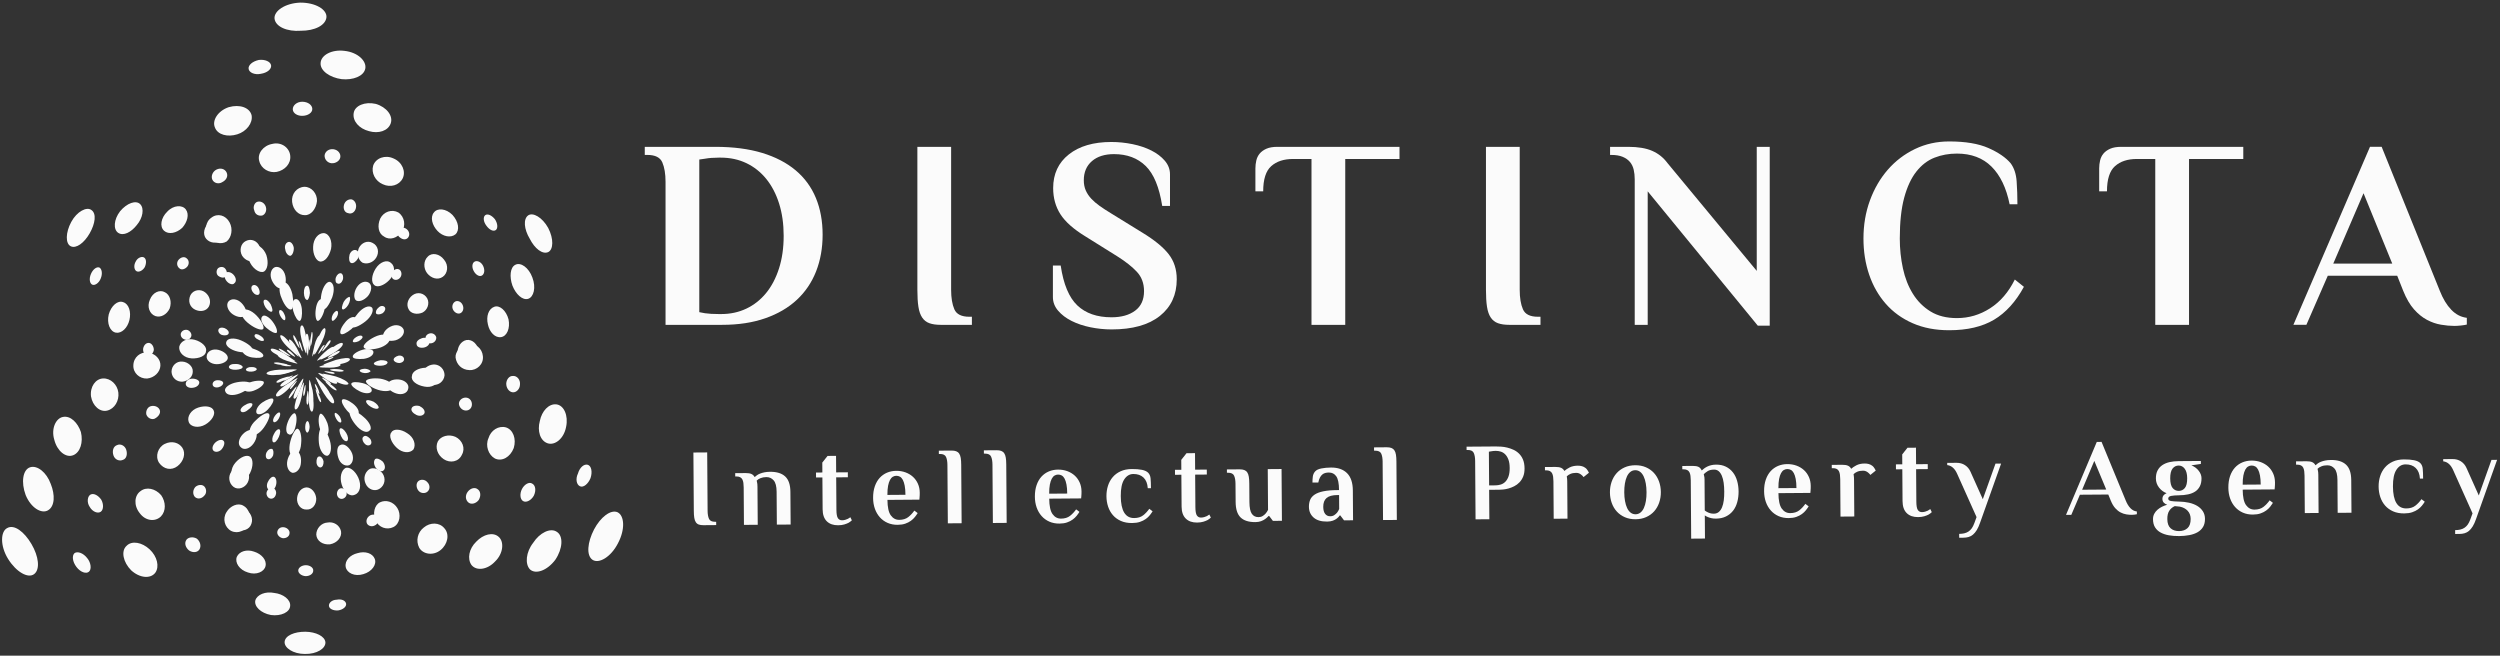 <?xml version="1.0" encoding="UTF-8" standalone="no"?>
<!-- Generator: Adobe Illustrator 19.0.0, SVG Export Plug-In . SVG Version: 6.00 Build 0)  -->

<svg
   xmlns:dc="http://purl.org/dc/elements/1.1/"
   xmlns:cc="http://creativecommons.org/ns#"
   xmlns:rdf="http://www.w3.org/1999/02/22-rdf-syntax-ns#"
   xmlns:svg="http://www.w3.org/2000/svg"
   xmlns="http://www.w3.org/2000/svg"
   xmlns:sodipodi="http://sodipodi.sourceforge.net/DTD/sodipodi-0.dtd"
   xmlns:inkscape="http://www.inkscape.org/namespaces/inkscape"
   version="1.1"
   id="Layer_1"
   x="0px"
   y="0px"
   viewBox="-63 359.89 469 123"
   width="469px"
   height="123px"
   enable-background="new -63 359.89 469 123"
   xml:space="preserve"
   sodipodi:docname="logo_white.svg"
   inkscape:version="0.92.1 r15371"><rect x="-63" y="359.89" width="469" height="123" fill="#333333" stroke="none"/><defs
     id="defs4893" /><sodipodi:namedview
     pagecolor="#ffffff"
     bordercolor="#666666"
     borderopacity="1"
     objecttolerance="10"
     gridtolerance="10"
     guidetolerance="10"
     inkscape:pageopacity="0"
     inkscape:pageshadow="2"
     inkscape:window-width="1920"
     inkscape:window-height="1016"
     id="namedview4891"
     showgrid="false"
     inkscape:zoom="2.8614072"
     inkscape:cx="234.15052"
     inkscape:cy="61.5"
     inkscape:window-x="0"
     inkscape:window-y="27"
     inkscape:window-maximized="1"
     inkscape:current-layer="Layer_1" /><g
     id="logo__item--business"
     transform="matrix(1.006,0,0,1.045,-2.436,-19.465)"><g
       transform="matrix(1.513,0,0,1.513,122.328,61.327)"
       id="g4746"><g
         enable-background="new    "
         id="g4712"><path
           d="m -32.468,216.823 c 2.197,0 4.117,0.24 5.76,0.72 1.643,0.48 3.018,1.168 4.128,2.064 1.109,0.896 1.941,1.99 2.496,3.28 0.555,1.291 0.832,2.747 0.832,4.368 0,1.579 -0.267,3.024 -0.8,4.336 -0.534,1.312 -1.323,2.437 -2.368,3.376 -1.045,0.939 -2.341,1.67 -3.888,2.192 -1.547,0.523 -3.323,0.784 -5.328,0.784 h -6.976 v -16.96 c 0,-0.96 -0.134,-1.733 -0.4,-2.32 -0.267,-0.587 -0.88,-0.88 -1.84,-0.88 h -0.32 v -0.96 z m 0.415,1.28 c -0.32,0 -0.624,0.011 -0.912,0.032 -0.288,0.022 -0.549,0.054 -0.784,0.096 -0.256,0.043 -0.491,0.075 -0.704,0.096 v 18.112 c 0.213,0.043 0.448,0.086 0.704,0.128 0.448,0.064 1.013,0.096 1.696,0.096 h 0.32 c 1.109,0 2.133,-0.213 3.072,-0.64 0.938,-0.427 1.749,-1.04 2.432,-1.84 0.682,-0.8 1.216,-1.776 1.6,-2.928 0.384,-1.152 0.576,-2.443 0.576,-3.872 0,-1.408 -0.187,-2.682 -0.56,-3.824 -0.374,-1.141 -0.901,-2.117 -1.584,-2.928 -0.683,-0.811 -1.499,-1.434 -2.448,-1.872 -0.949,-0.437 -2,-0.656 -3.152,-0.656 z"
           id="path4710"
           inkscape:connector-curvature="0"
           style="fill:#fbfbfb" /></g><g
         enable-background="new    "
         id="g4716"><path
           d="m -7.573,216.823 h 4.16 v 16.96 c 0,0.96 0.133,1.734 0.4,2.32 0.266,0.587 0.88,0.88 1.84,0.88 h 0.32 v 0.96 h -3.84 c -0.555,0 -1.019,-0.064 -1.392,-0.192 -0.374,-0.128 -0.672,-0.352 -0.896,-0.672 -0.224,-0.32 -0.379,-0.747 -0.464,-1.28 -0.086,-0.533 -0.128,-1.205 -0.128,-2.016 z"
           id="path4714"
           inkscape:connector-curvature="0"
           style="fill:#fbfbfb" /></g><g
         enable-background="new    "
         id="g4720"><path
           d="m 16.363,238.487 c -0.875,0 -1.744,-0.086 -2.608,-0.256 -0.864,-0.171 -1.637,-0.421 -2.32,-0.752 -0.683,-0.331 -1.238,-0.736 -1.664,-1.216 -0.427,-0.48 -0.64,-1.019 -0.64,-1.616 v -3.744 h 0.96 c 0.339,2.219 1.023,3.797 2.051,4.736 1.028,0.939 2.433,1.408 4.214,1.408 1.208,0 2.178,-0.261 2.91,-0.784 0.732,-0.523 1.097,-1.296 1.097,-2.32 0,-0.917 -0.293,-1.68 -0.88,-2.288 -0.587,-0.608 -1.392,-1.221 -2.416,-1.84 l -3.936,-2.368 c -1.451,-0.853 -2.475,-1.728 -3.072,-2.624 -0.597,-0.896 -0.896,-1.931 -0.896,-3.104 0,-1.685 0.645,-3.018 1.936,-4 1.29,-0.981 3.035,-1.472 5.232,-1.472 0.875,0 1.744,0.086 2.608,0.256 0.864,0.171 1.637,0.422 2.32,0.752 0.682,0.331 1.237,0.736 1.664,1.216 0.426,0.48 0.64,1.019 0.64,1.616 v 3.744 h -0.96 c -0.361,-2.218 -1.039,-3.797 -2.034,-4.736 -0.996,-0.938 -2.3,-1.408 -3.91,-1.408 -1.145,0 -2.051,0.277 -2.719,0.832 -0.667,0.555 -1.001,1.312 -1.001,2.272 0,0.448 0.08,0.848 0.24,1.2 0.16,0.352 0.384,0.677 0.672,0.976 0.288,0.299 0.634,0.587 1.04,0.864 0.405,0.278 0.864,0.566 1.376,0.864 l 3.936,2.336 c 1.45,0.854 2.512,1.691 3.184,2.512 0.672,0.822 1.008,1.819 1.008,2.992 0,1.835 -0.693,3.285 -2.08,4.352 -1.388,1.066 -3.371,1.6 -5.952,1.6 z"
           id="path4718"
           inkscape:connector-curvature="0"
           style="fill:#fbfbfb" /></g><g
         enable-background="new    "
         id="g4724"><path
           d="m 51.851,216.823 v 1.44 h -6.688 v 19.68 h -4.16 v -19.68 H 38.73 c -1.131,0 -2.027,0.283 -2.688,0.848 -0.662,0.565 -0.992,1.563 -0.992,2.992 h -0.96 v -2.72 c 0,-0.32 0.037,-0.634 0.112,-0.944 0.075,-0.309 0.213,-0.581 0.416,-0.816 0.202,-0.234 0.48,-0.426 0.832,-0.576 0.352,-0.149 0.805,-0.224 1.36,-0.224 z"
           id="path4722"
           inkscape:connector-curvature="0"
           style="fill:#fbfbfb" /></g><g
         enable-background="new    "
         id="g4728"><path
           d="m 62.507,216.823 h 4.16 v 16.96 c 0,0.96 0.133,1.734 0.4,2.32 0.267,0.587 0.88,0.88 1.84,0.88 h 0.32 v 0.96 h -3.84 c -0.555,0 -1.019,-0.064 -1.392,-0.192 -0.373,-0.128 -0.672,-0.352 -0.896,-0.672 -0.224,-0.32 -0.379,-0.747 -0.464,-1.28 -0.086,-0.533 -0.128,-1.205 -0.128,-2.016 z"
           id="path4726"
           inkscape:connector-curvature="0"
           style="fill:#fbfbfb" /></g><g
         enable-background="new    "
         id="g4732"><path
           d="m 95.882,231.543 v -14.72 h 1.6 v 21.216 H 96.01 L 82.442,222.103 v 15.84 h -1.6 v -17.28 c 0,-0.405 -0.043,-0.784 -0.128,-1.136 -0.086,-0.352 -0.24,-0.656 -0.464,-0.912 -0.224,-0.256 -0.523,-0.458 -0.896,-0.608 -0.373,-0.149 -0.837,-0.224 -1.392,-0.224 h -0.159 v -0.96 h 2.24 c 1.216,0 2.202,0.16 2.96,0.48 0.757,0.32 1.381,0.8 1.872,1.44 z"
           id="path4730"
           inkscape:connector-curvature="0"
           style="fill:#fbfbfb" /></g><g
         enable-background="new    "
         id="g4736"><path
           d="m 127.049,223.639 c -0.405,-1.941 -1.147,-3.429 -2.224,-4.464 -1.078,-1.035 -2.502,-1.552 -4.272,-1.552 -0.981,0 -1.899,0.16 -2.752,0.48 -0.854,0.32 -1.6,0.87 -2.24,1.648 -0.64,0.779 -1.142,1.814 -1.504,3.104 -0.363,1.291 -0.544,2.907 -0.544,4.848 0,1.216 0.128,2.395 0.384,3.536 0.256,1.142 0.666,2.149 1.232,3.024 0.565,0.875 1.291,1.573 2.177,2.096 0.885,0.523 1.968,0.784 3.248,0.784 1.472,0 2.837,-0.389 4.096,-1.168 1.258,-0.779 2.272,-1.915 3.04,-3.408 l 1.12,0.864 c -1.003,1.771 -2.229,3.072 -3.68,3.904 -1.451,0.832 -3.295,1.248 -5.536,1.248 -1.685,0 -3.184,-0.277 -4.496,-0.832 -1.312,-0.554 -2.416,-1.322 -3.312,-2.304 -0.896,-0.981 -1.579,-2.133 -2.048,-3.456 -0.469,-1.323 -0.704,-2.752 -0.704,-4.288 0,-1.621 0.267,-3.13 0.8,-4.528 0.533,-1.397 1.269,-2.613 2.208,-3.648 0.938,-1.034 2.053,-1.85 3.344,-2.448 1.291,-0.597 2.693,-0.896 4.208,-0.896 2.005,0 3.621,0.261 4.848,0.784 1.226,0.523 2.138,1.126 2.736,1.808 0.427,0.555 0.672,1.269 0.736,2.144 0.064,0.875 0.096,1.782 0.096,2.72 z"
           id="path4734"
           inkscape:connector-curvature="0"
           style="fill:#fbfbfb" /></g><g
         enable-background="new    "
         id="g4740"><path
           d="m 155.849,216.823 v 1.44 h -6.688 v 19.68 H 145 v -19.68 h -2.272 c -1.131,0 -2.027,0.283 -2.688,0.848 -0.661,0.565 -0.992,1.563 -0.992,2.992 h -0.96 v -2.72 c 0,-0.32 0.037,-0.634 0.112,-0.944 0.075,-0.309 0.213,-0.581 0.416,-0.816 0.202,-0.234 0.48,-0.426 0.832,-0.576 0.353,-0.149 0.805,-0.224 1.36,-0.224 z"
           id="path4738"
           inkscape:connector-curvature="0"
           style="fill:#fbfbfb" /></g><g
         enable-background="new    "
         id="g4744"><path
           d="m 180.073,233.91 c 0.384,0.939 0.854,1.685 1.408,2.24 0.555,0.555 1.194,0.875 1.92,0.96 v 0.8 c -0.171,0.043 -0.411,0.08 -0.72,0.112 -0.31,0.032 -0.582,0.048 -0.816,0.048 -0.512,0 -1.061,-0.048 -1.648,-0.144 -0.587,-0.096 -1.163,-0.288 -1.728,-0.576 -0.566,-0.288 -1.099,-0.704 -1.6,-1.248 -0.502,-0.544 -0.944,-1.275 -1.328,-2.192 l -0.74,-1.792 h -8.558 l -2.638,5.824 h -1.601 l 9.44,-21.12 h 1.44 z m -13.134,-3.231 h 7.271 l -3.54,-8.352 z"
           id="path4742"
           inkscape:connector-curvature="0"
           style="fill:#fbfbfb" /></g></g></g><g
     id="logo__item--tagline_1"
     transform="matrix(1.006,0,0,1.045,-2.436,-19.465)"><g
       transform="matrix(1.099,-0.008,0.008,1.099,130.622,97.293)"
       id="g4853"><g
         enable-background="new    "
         id="g4751"><path
           d="m -58.272,315.284 2.34,0.001 v 9.54 c 0,0.54 0.075,0.975 0.225,1.305 0.15,0.33 0.495,0.495 1.035,0.495 h 0.18 v 0.54 l -2.16,10e-4 c -0.312,0 -0.573,-0.036 -0.783,-0.108 -0.21,-0.073 -0.378,-0.198 -0.504,-0.378 -0.126,-0.18 -0.213,-0.42 -0.261,-0.72 -0.048,-0.3 -0.072,-0.679 -0.072,-1.135 z"
           id="path4749"
           inkscape:connector-curvature="0"
           style="fill:#fbfbfb" /></g><g
         enable-background="new    "
         id="g4755"><path
           d="m -45.912,319.389 c -0.384,0 -0.717,0.054 -0.999,0.163 -0.282,0.108 -0.501,0.242 -0.657,0.398 0.012,0.072 0.03,0.158 0.054,0.253 0.024,0.085 0.042,0.187 0.054,0.307 0.012,0.121 0.018,0.253 0.018,0.398 v 6.256 l -2.34,0.001 v -6.121 c 0,-0.263 -0.015,-0.506 -0.045,-0.728 -0.03,-0.222 -0.087,-0.414 -0.171,-0.575 -0.084,-0.161 -0.21,-0.285 -0.378,-0.369 -0.168,-0.084 -0.384,-0.126 -0.648,-0.126 h -0.18 v -0.54 h 1.782 c 0.408,-0.001 0.729,0.051 0.963,0.153 0.234,0.102 0.416,0.273 0.549,0.513 0.108,-0.096 0.237,-0.195 0.387,-0.297 0.15,-0.102 0.33,-0.192 0.54,-0.27 0.21,-0.078 0.453,-0.144 0.729,-0.198 0.276,-0.054 0.6,-0.081 0.972,-0.081 1.128,-0.001 1.98,0.261 2.556,0.783 0.576,0.522 0.864,1.364 0.864,2.529 v 5.328 l -2.34,-10e-4 v -5.371 c 0,-0.88 -0.162,-1.5 -0.486,-1.861 -0.324,-0.363 -0.732,-0.544 -1.224,-0.544 z"
           id="path4753"
           inkscape:connector-curvature="0"
           style="fill:#fbfbfb" /></g><g
         enable-background="new    "
         id="g4759"><path
           d="m -34.074,318.705 h 1.98 v 0.811 h -1.98 v 5.31 c 0,0.672 0.081,1.124 0.243,1.359 0.162,0.233 0.393,0.35 0.693,0.351 0.192,0 0.375,-0.024 0.549,-0.072 0.174,-0.049 0.327,-0.103 0.459,-0.163 0.144,-0.072 0.282,-0.155 0.414,-0.251 l 0.252,0.504 c -0.156,0.144 -0.342,0.276 -0.558,0.396 -0.192,0.095 -0.435,0.186 -0.729,0.269 -0.294,0.084 -0.645,0.126 -1.053,0.126 -0.816,0 -1.455,-0.221 -1.917,-0.665 -0.462,-0.444 -0.693,-1.098 -0.693,-1.962 v -5.202 h -1.08 v -0.81 h 1.08 v -1.621 l 0.9,-1.08 1.44,10e-4 z"
           id="path4757"
           inkscape:connector-curvature="0"
           style="fill:#fbfbfb" /></g><g
         enable-background="new    "
         id="g4763"><path
           d="m -23.424,326.536 c 0.624,0 1.131,-0.144 1.521,-0.433 0.39,-0.288 0.741,-0.642 1.053,-1.062 l 0.558,0.414 c -0.132,0.204 -0.291,0.418 -0.477,0.639 -0.186,0.222 -0.414,0.426 -0.684,0.612 -0.27,0.186 -0.588,0.339 -0.954,0.459 -0.366,0.12 -0.795,0.18 -1.287,0.18 -0.636,0 -1.209,-0.111 -1.719,-0.333 -0.51,-0.222 -0.946,-0.531 -1.305,-0.927 -0.36,-0.396 -0.636,-0.861 -0.828,-1.395 -0.192,-0.534 -0.288,-1.119 -0.288,-1.755 0,-0.72 0.102,-1.356 0.306,-1.908 0.204,-0.551 0.483,-1.011 0.837,-1.376 0.354,-0.366 0.771,-0.645 1.251,-0.837 0.48,-0.191 1.002,-0.288 1.566,-0.288 0.564,0 1.086,0.088 1.566,0.262 0.48,0.173 0.897,0.416 1.251,0.729 0.354,0.312 0.633,0.689 0.837,1.133 0.203,0.444 0.306,0.936 0.306,1.476 0,0.132 -0.003,0.267 -0.009,0.404 -0.006,0.139 -0.015,0.261 -0.027,0.37 -0.012,0.132 -0.024,0.252 -0.036,0.36 h -5.418 c 0,1.188 0.183,2.032 0.549,2.529 0.366,0.497 0.843,0.746 1.431,0.747 z m 1.08,-4.087 c 0,-0.6 -0.039,-1.098 -0.117,-1.494 -0.078,-0.396 -0.183,-0.713 -0.315,-0.953 -0.132,-0.24 -0.291,-0.411 -0.477,-0.513 -0.186,-0.102 -0.393,-0.153 -0.621,-0.153 -0.204,-0.001 -0.399,0.05 -0.585,0.152 -0.186,0.103 -0.348,0.273 -0.486,0.513 -0.138,0.241 -0.249,0.558 -0.333,0.954 -0.084,0.396 -0.126,0.894 -0.126,1.494 z"
           id="path4761"
           inkscape:connector-curvature="0"
           style="fill:#fbfbfb" /></g><g
         enable-background="new    "
         id="g4767"><path
           d="m -15.186,317.626 c 0,-0.54 -0.075,-0.975 -0.225,-1.306 -0.15,-0.329 -0.495,-0.495 -1.035,-0.495 h -0.18 v -0.54 l 2.16,-0.001 c 0.312,0 0.573,0.04 0.783,0.118 0.21,0.078 0.378,0.206 0.504,0.387 0.126,0.18 0.213,0.42 0.261,0.72 0.048,0.3 0.072,0.673 0.072,1.116 v 9.54 h -2.34 z"
           id="path4765"
           inkscape:connector-curvature="0"
           style="fill:#fbfbfb" /></g><g
         enable-background="new    "
         id="g4771"><path
           d="m -7.543,317.625 c 0,-0.54 -0.075,-0.975 -0.225,-1.305 -0.15,-0.33 -0.495,-0.495 -1.035,-0.495 h -0.18 v -0.54 h 2.16 c 0.312,0 0.573,0.039 0.783,0.117 0.21,0.079 0.378,0.207 0.504,0.387 0.126,0.18 0.213,0.421 0.261,0.72 0.048,0.301 0.072,0.673 0.072,1.116 v 9.54 h -2.34 z"
           id="path4769"
           inkscape:connector-curvature="0"
           style="fill:#fbfbfb" /></g><g
         enable-background="new    "
         id="g4775"><path
           d="m 4.026,326.535 c 0.624,0 1.131,-0.144 1.521,-0.432 0.39,-0.288 0.741,-0.643 1.053,-1.063 l 0.558,0.415 c -0.132,0.204 -0.291,0.417 -0.477,0.638 -0.186,0.223 -0.414,0.426 -0.684,0.612 -0.27,0.187 -0.588,0.339 -0.954,0.459 -0.366,0.12 -0.795,0.18 -1.287,0.18 -0.636,0 -1.209,-0.111 -1.719,-0.332 -0.51,-0.222 -0.946,-0.531 -1.305,-0.928 -0.36,-0.395 -0.636,-0.861 -0.828,-1.395 -0.192,-0.534 -0.288,-1.119 -0.288,-1.754 0,-0.72 0.102,-1.357 0.306,-1.908 0.204,-0.552 0.483,-1.011 0.837,-1.377 0.354,-0.365 0.771,-0.644 1.251,-0.837 0.48,-0.191 1.002,-0.288 1.566,-0.287 0.564,0 1.086,0.087 1.566,0.261 0.48,0.174 0.897,0.417 1.251,0.729 0.354,0.312 0.633,0.69 0.837,1.133 0.203,0.444 0.306,0.936 0.306,1.476 0,0.132 -0.003,0.268 -0.009,0.405 -0.006,0.138 -0.015,0.261 -0.027,0.37 -0.012,0.132 -0.024,0.251 -0.036,0.36 H 2.046 c 0,1.188 0.183,2.031 0.549,2.528 0.365,0.498 0.843,0.748 1.431,0.747 z m 1.08,-4.086 c 0,-0.6 -0.039,-1.097 -0.117,-1.493 -0.078,-0.396 -0.183,-0.714 -0.315,-0.954 -0.132,-0.24 -0.291,-0.41 -0.477,-0.513 -0.186,-0.102 -0.393,-0.153 -0.621,-0.153 -0.204,0 -0.399,0.051 -0.585,0.153 -0.186,0.102 -0.348,0.273 -0.486,0.513 -0.138,0.24 -0.249,0.557 -0.333,0.954 -0.084,0.396 -0.126,0.893 -0.126,1.493 z"
           id="path4773"
           inkscape:connector-curvature="0"
           style="fill:#fbfbfb" /></g><g
         enable-background="new    "
         id="g4779"><path
           d="m 16.349,319.335 c -0.636,0 -1.155,0.294 -1.557,0.881 -0.402,0.587 -0.603,1.494 -0.603,2.718 0,2.4 0.749,3.599 2.25,3.599 0.624,10e-4 1.131,-0.143 1.521,-0.432 0.39,-0.288 0.741,-0.642 1.053,-1.062 l 0.558,0.414 c -0.132,0.204 -0.291,0.417 -0.477,0.638 -0.186,0.223 -0.417,0.427 -0.693,0.613 -0.276,0.186 -0.603,0.339 -0.981,0.459 -0.378,0.121 -0.825,0.18 -1.341,0.18 -0.72,0 -1.35,-0.116 -1.89,-0.35 -0.54,-0.234 -0.99,-0.552 -1.35,-0.955 -0.36,-0.401 -0.63,-0.869 -0.81,-1.403 -0.18,-0.535 -0.27,-1.101 -0.27,-1.702 0,-0.599 0.09,-1.167 0.27,-1.701 0.18,-0.534 0.45,-1.001 0.811,-1.403 0.36,-0.402 0.81,-0.72 1.35,-0.954 0.54,-0.233 1.17,-0.352 1.89,-0.352 0.684,0 1.262,0.049 1.737,0.144 0.474,0.097 0.825,0.258 1.053,0.487 0.228,0.228 0.36,0.533 0.396,0.918 0.036,0.384 0.054,0.918 0.054,1.602 h -0.54 c -0.048,-0.768 -0.285,-1.35 -0.711,-1.746 -0.427,-0.395 -1,-0.593 -1.72,-0.593 z"
           id="path4777"
           inkscape:connector-curvature="0"
           style="fill:#fbfbfb" /></g><g
         enable-background="new    "
         id="g4783"><path
           d="m 26.837,318.705 h 1.98 v 0.811 h -1.98 v 5.31 c 0,0.672 0.081,1.125 0.243,1.359 0.162,0.234 0.393,0.351 0.693,0.351 0.192,0 0.375,-0.024 0.549,-0.072 0.174,-0.048 0.327,-0.103 0.459,-0.162 0.144,-0.072 0.282,-0.156 0.414,-0.252 l 0.252,0.504 c -0.156,0.144 -0.342,0.276 -0.558,0.396 -0.192,0.095 -0.435,0.186 -0.729,0.269 -0.294,0.084 -0.645,0.126 -1.053,0.127 -0.816,-10e-4 -1.455,-0.222 -1.917,-0.666 -0.462,-0.444 -0.693,-1.098 -0.693,-1.962 v -5.201 h -1.08 v -0.811 h 1.08 v -1.62 l 0.9,-1.08 h 1.44 z"
           id="path4781"
           inkscape:connector-curvature="0"
           style="fill:#fbfbfb" /></g><g
         enable-background="new    "
         id="g4787"><path
           d="m 33.67,321.045 c 0,-0.54 -0.075,-0.974 -0.225,-1.304 -0.15,-0.33 -0.495,-0.495 -1.035,-0.495 h -0.18 v -0.54 h 2.16 c 0.312,0 0.573,0.04 0.783,0.118 0.211,0.078 0.379,0.207 0.504,0.387 0.126,0.18 0.213,0.42 0.261,0.72 0.048,0.3 0.072,0.672 0.072,1.115 v 3.006 c 0,0.924 0.133,1.569 0.397,1.935 0.263,0.366 0.641,0.55 1.134,0.549 0.276,-10e-4 0.512,-0.06 0.711,-0.181 0.198,-0.119 0.363,-0.252 0.495,-0.396 0.156,-0.168 0.294,-0.367 0.413,-0.594 v -6.66 h 2.341 l 0.001,8.46 h -1.531 l -0.63,-0.809 -0.09,-10e-4 c -0.18,0.193 -0.378,0.36 -0.594,0.504 -0.193,0.132 -0.427,0.246 -0.702,0.342 -0.277,0.096 -0.594,0.144 -0.955,0.144 -1.127,0 -1.964,-0.261 -2.51,-0.783 -0.546,-0.521 -0.819,-1.365 -0.819,-2.529 z"
           id="path4785"
           inkscape:connector-curvature="0"
           style="fill:#fbfbfb" /></g><g
         enable-background="new    "
         id="g4791"><path
           d="m 49.882,318.525 c 1.176,0 2.085,0.313 2.727,0.936 0.642,0.624 0.963,1.572 0.964,2.844 v 4.861 h -1.531 l -0.63,-0.81 h -0.09 c -0.132,0.192 -0.3,0.36 -0.504,0.504 -0.168,0.132 -0.39,0.246 -0.666,0.342 -0.277,0.096 -0.606,0.144 -0.99,0.144 -0.996,0 -1.755,-0.225 -2.277,-0.675 -0.521,-0.45 -0.783,-1.035 -0.783,-1.755 0,-0.432 0.073,-0.813 0.216,-1.143 0.144,-0.33 0.399,-0.612 0.765,-0.846 0.366,-0.234 0.861,-0.411 1.485,-0.531 0.624,-0.12 1.422,-0.18 2.393,-0.18 h 0.27 c 10e-4,-1.08 -0.15,-1.83 -0.45,-2.25 -0.3,-0.42 -0.72,-0.63 -1.26,-0.63 -0.204,0 -0.398,0.021 -0.584,0.063 -0.186,0.042 -0.357,0.123 -0.513,0.243 -0.156,0.12 -0.295,0.286 -0.414,0.495 -0.12,0.211 -0.216,0.483 -0.288,0.819 h -0.99 c 0,-0.312 0.021,-0.63 0.063,-0.954 0.042,-0.323 0.171,-0.606 0.387,-0.845 0.216,-0.24 0.573,-0.405 1.071,-0.495 0.498,-0.091 1.042,-0.136 1.629,-0.137 z m 1.35,4.5 h -0.27 c -0.864,0 -1.485,0.158 -1.862,0.474 -0.378,0.315 -0.568,0.794 -0.568,1.437 0,0.509 0.106,0.894 0.315,1.154 0.21,0.261 0.494,0.391 0.854,0.391 0.276,0 0.507,-0.06 0.694,-0.182 0.186,-0.121 0.344,-0.254 0.477,-0.4 0.144,-0.17 0.264,-0.37 0.36,-0.6 z"
           id="path4789"
           inkscape:connector-curvature="0"
           style="fill:#fbfbfb" /></g><g
         enable-background="new    "
         id="g4795"><path
           d="m 58.66,317.625 c 0,-0.54 -0.075,-0.975 -0.224,-1.305 -0.151,-0.33 -0.495,-0.495 -1.036,-0.495 h -0.18 l -10e-4,-0.54 2.16,-0.001 c 0.312,0 0.573,0.04 0.783,0.118 0.21,0.078 0.378,0.206 0.504,0.386 0.126,0.18 0.213,0.421 0.262,0.72 0.048,0.301 0.072,0.673 0.072,1.117 v 9.54 l -2.341,-0.001 v -9.539 z"
           id="path4793"
           inkscape:connector-curvature="0"
           style="fill:#fbfbfb" /></g><g
         enable-background="new    "
         id="g4799"><path
           d="m 77.872,315.285 c 0.263,-0.001 0.57,0.012 0.918,0.036 0.347,0.024 0.702,0.081 1.062,0.171 0.36,0.09 0.711,0.213 1.053,0.368 0.341,0.156 0.651,0.369 0.927,0.64 0.275,0.27 0.494,0.6 0.657,0.99 0.162,0.39 0.243,0.861 0.243,1.413 0,0.516 -0.082,0.959 -0.243,1.332 -0.163,0.372 -0.376,0.687 -0.64,0.945 -0.263,0.259 -0.557,0.465 -0.882,0.621 -0.324,0.156 -0.645,0.276 -0.963,0.359 -0.318,0.084 -0.618,0.139 -0.9,0.162 -0.283,0.024 -0.513,0.036 -0.694,0.036 H 76.7 v 4.806 h -2.34 v -9.54 c -0.001,-0.54 -0.076,-0.975 -0.225,-1.305 -0.15,-0.33 -0.495,-0.495 -1.035,-0.495 h -0.18 v -0.54 z m 0,0.72 c -0.144,0 -0.288,0.006 -0.432,0.017 -0.144,0.012 -0.27,0.031 -0.378,0.054 -0.133,0.025 -0.252,0.043 -0.36,0.054 v 5.508 h 1.08 c 0.3,0 0.597,-0.042 0.891,-0.126 0.294,-0.083 0.555,-0.233 0.784,-0.449 0.227,-0.216 0.41,-0.507 0.549,-0.873 0.138,-0.365 0.207,-0.824 0.207,-1.376 0,-0.552 -0.069,-1.009 -0.207,-1.369 -0.139,-0.36 -0.318,-0.648 -0.54,-0.863 -0.222,-0.217 -0.471,-0.366 -0.747,-0.45 -0.277,-0.085 -0.559,-0.127 -0.847,-0.127 z"
           id="path4797"
           inkscape:connector-curvature="0"
           style="fill:#fbfbfb" /></g><g
         enable-background="new    "
         id="g4803"><path
           d="m 91.762,318.525 c 0.528,0 0.954,0.121 1.277,0.36 0.108,0.072 0.198,0.156 0.27,0.252 0.072,0.097 0.135,0.186 0.189,0.27 0.054,0.084 0.104,0.18 0.153,0.288 l -0.918,0.702 c -0.084,-0.12 -0.192,-0.234 -0.324,-0.342 -0.108,-0.096 -0.238,-0.179 -0.388,-0.252 -0.15,-0.072 -0.327,-0.108 -0.531,-0.108 -0.384,0 -0.708,0.054 -0.972,0.161 -0.264,0.108 -0.475,0.241 -0.63,0.396 0.012,0.084 0.025,0.174 0.036,0.27 0.012,0.085 0.021,0.177 0.027,0.278 0.005,0.102 0.009,0.207 0.008,0.316 v 6.048 h -2.34 l -0.001,-6.12 c 0,-0.264 -0.015,-0.507 -0.045,-0.729 -0.03,-0.222 -0.087,-0.413 -0.171,-0.576 -0.084,-0.161 -0.21,-0.285 -0.379,-0.369 -0.167,-0.084 -0.384,-0.126 -0.648,-0.126 h -0.18 l -10e-4,-0.54 h 1.782 c 0.408,0 0.729,0.051 0.963,0.154 0.234,0.101 0.417,0.272 0.549,0.512 0.216,-0.192 0.513,-0.38 0.891,-0.567 0.384,-0.184 0.843,-0.278 1.383,-0.278 z"
           id="path4801"
           inkscape:connector-curvature="0"
           style="fill:#fbfbfb" /></g><g
         enable-background="new    "
         id="g4807"><path
           d="m 97.192,322.935 c 0,-0.612 0.099,-1.188 0.297,-1.728 0.199,-0.54 0.483,-1.008 0.855,-1.404 0.371,-0.396 0.825,-0.708 1.359,-0.936 0.534,-0.228 1.137,-0.342 1.809,-0.343 0.672,0 1.275,0.114 1.809,0.343 0.533,0.228 0.986,0.54 1.359,0.936 0.371,0.396 0.657,0.863 0.855,1.404 0.198,0.54 0.297,1.116 0.297,1.728 0,0.612 -0.099,1.189 -0.297,1.729 -0.198,0.54 -0.484,1.008 -0.855,1.404 -0.373,0.396 -0.826,0.708 -1.36,0.936 -0.534,0.227 -1.137,0.342 -1.809,0.342 -0.672,10e-4 -1.275,-0.114 -1.808,-0.342 -0.534,-0.228 -0.988,-0.54 -1.36,-0.936 -0.372,-0.396 -0.657,-0.863 -0.855,-1.404 -0.197,-0.541 -0.296,-1.116 -0.296,-1.729 z m 6.209,0 c 0,-0.516 -0.039,-0.993 -0.117,-1.431 -0.078,-0.438 -0.195,-0.819 -0.351,-1.143 -0.156,-0.324 -0.354,-0.576 -0.594,-0.755 -0.24,-0.18 -0.516,-0.27 -0.828,-0.27 -0.312,0 -0.587,0.089 -0.827,0.27 -0.241,0.18 -0.439,0.432 -0.595,0.756 -0.156,0.323 -0.273,0.705 -0.35,1.143 -0.079,0.438 -0.118,0.915 -0.118,1.43 0.001,0.516 0.039,0.993 0.118,1.431 0.078,0.438 0.195,0.819 0.351,1.143 0.156,0.324 0.353,0.576 0.594,0.756 0.241,0.18 0.515,0.27 0.827,0.27 0.312,0 0.588,-0.09 0.829,-0.27 0.24,-0.181 0.438,-0.432 0.594,-0.757 0.156,-0.324 0.273,-0.705 0.35,-1.143 0.078,-0.437 0.118,-0.914 0.117,-1.43 z"
           id="path4805"
           inkscape:connector-curvature="0"
           style="fill:#fbfbfb" /></g><g
         enable-background="new    "
         id="g4811"><path
           d="m 115.24,318.525 c 0.624,0 1.173,0.114 1.647,0.342 0.474,0.227 0.87,0.54 1.188,0.937 0.317,0.395 0.555,0.863 0.71,1.402 0.156,0.541 0.235,1.116 0.235,1.728 0,0.612 -0.079,1.189 -0.235,1.728 -0.156,0.541 -0.396,1.009 -0.719,1.405 -0.324,0.396 -0.729,0.708 -1.215,0.935 -0.486,0.227 -1.053,0.343 -1.701,0.342 -0.3,0.001 -0.564,-0.027 -0.792,-0.081 -0.228,-0.054 -0.426,-0.117 -0.593,-0.189 -0.192,-0.072 -0.361,-0.162 -0.504,-0.27 v 3.781 h -2.34 v -9.54 c 0,-0.264 -0.015,-0.507 -0.045,-0.729 -0.03,-0.222 -0.087,-0.413 -0.171,-0.575 -0.084,-0.162 -0.21,-0.285 -0.378,-0.369 -0.168,-0.085 -0.384,-0.126 -0.648,-0.126 h -0.18 v -0.54 l 1.782,-0.001 c 0.407,0.001 0.729,0.055 0.963,0.163 0.233,0.107 0.416,0.305 0.549,0.593 0.108,-0.096 0.237,-0.198 0.387,-0.306 0.15,-0.108 0.324,-0.21 0.521,-0.307 0.199,-0.095 0.426,-0.174 0.684,-0.234 0.258,-0.059 0.543,-0.09 0.855,-0.089 z m -0.36,0.81 c -0.457,0 -0.822,0.085 -1.099,0.253 -0.276,0.168 -0.491,0.33 -0.648,0.485 0.012,0.084 0.03,0.169 0.054,0.252 0.024,0.085 0.042,0.175 0.054,0.271 0.012,0.095 0.018,0.209 0.018,0.341 v 5.059 c 0.132,0.108 0.276,0.198 0.432,0.27 0.132,0.072 0.291,0.135 0.477,0.188 0.186,0.055 0.393,0.081 0.621,0.082 0.336,0 0.618,-0.091 0.846,-0.27 0.228,-0.18 0.414,-0.433 0.558,-0.756 0.144,-0.323 0.245,-0.705 0.306,-1.144 0.06,-0.437 0.09,-0.915 0.089,-1.431 0,-0.516 -0.029,-0.992 -0.089,-1.431 -0.061,-0.438 -0.159,-0.819 -0.298,-1.143 -0.138,-0.325 -0.315,-0.577 -0.531,-0.756 -0.214,-0.18 -0.478,-0.27 -0.79,-0.27 z"
           id="path4809"
           inkscape:connector-curvature="0"
           style="fill:#fbfbfb" /></g><g
         enable-background="new    "
         id="g4815"><path
           d="m 127.762,326.535 c 0.624,0 1.131,-0.144 1.521,-0.432 0.39,-0.288 0.741,-0.642 1.053,-1.062 l 0.558,0.414 c -0.132,0.204 -0.291,0.417 -0.477,0.638 -0.186,0.223 -0.414,0.426 -0.684,0.612 -0.27,0.187 -0.588,0.34 -0.954,0.46 -0.367,0.12 -0.796,0.18 -1.288,0.18 -0.636,0 -1.209,-0.112 -1.719,-0.333 -0.51,-0.222 -0.946,-0.531 -1.305,-0.928 -0.36,-0.395 -0.637,-0.861 -0.828,-1.394 -0.191,-0.533 -0.288,-1.119 -0.288,-1.755 0,-0.72 0.102,-1.356 0.306,-1.908 0.204,-0.552 0.483,-1.011 0.837,-1.376 0.354,-0.366 0.772,-0.645 1.251,-0.837 0.48,-0.192 1.002,-0.288 1.566,-0.288 0.564,0 1.087,0.087 1.566,0.261 0.48,0.174 0.897,0.417 1.251,0.729 0.354,0.312 0.633,0.69 0.837,1.133 0.204,0.444 0.306,0.936 0.306,1.476 0,0.132 -0.003,0.268 -0.008,0.405 -0.006,0.139 -0.015,0.261 -0.028,0.37 -0.012,0.131 -0.024,0.251 -0.035,0.36 h -5.418 c -10e-4,1.188 0.182,2.031 0.548,2.528 0.367,0.498 0.844,0.747 1.432,0.747 z m 1.08,-4.086 c 10e-4,-0.6 -0.038,-1.098 -0.116,-1.494 -0.078,-0.396 -0.183,-0.713 -0.315,-0.953 -0.133,-0.24 -0.291,-0.411 -0.477,-0.514 -0.186,-0.102 -0.394,-0.152 -0.621,-0.153 -0.204,0 -0.399,0.051 -0.585,0.153 -0.187,0.103 -0.348,0.273 -0.485,0.513 -0.139,0.24 -0.249,0.558 -0.334,0.954 -0.084,0.396 -0.126,0.893 -0.125,1.493 z"
           id="path4813"
           inkscape:connector-curvature="0"
           style="fill:#fbfbfb" /></g><g
         enable-background="new    "
         id="g4819"><path
           d="m 140.428,318.525 c 0.528,0 0.954,0.121 1.277,0.36 0.108,0.072 0.198,0.156 0.27,0.252 0.072,0.097 0.135,0.187 0.189,0.271 0.054,0.084 0.104,0.179 0.153,0.287 l -0.918,0.702 c -0.084,-0.12 -0.191,-0.234 -0.324,-0.342 -0.108,-0.096 -0.237,-0.179 -0.387,-0.252 -0.151,-0.072 -0.327,-0.108 -0.532,-0.108 -0.384,0 -0.708,0.054 -0.972,0.162 -0.264,0.107 -0.475,0.24 -0.63,0.396 0.011,0.084 0.024,0.174 0.035,0.27 0.012,0.085 0.021,0.177 0.027,0.279 0.005,0.102 0.009,0.207 0.009,0.315 v 6.048 h -2.341 v -6.12 c 0,-0.263 -0.015,-0.507 -0.045,-0.729 -0.03,-0.221 -0.087,-0.413 -0.171,-0.575 -0.084,-0.161 -0.21,-0.285 -0.378,-0.369 -0.168,-0.084 -0.384,-0.126 -0.648,-0.126 h -0.18 l -0.001,-0.54 h 1.782 c 0.407,0 0.729,0.051 0.962,0.154 0.234,0.101 0.417,0.272 0.549,0.512 0.216,-0.191 0.513,-0.38 0.891,-0.567 0.384,-0.187 0.842,-0.28 1.383,-0.28 z"
           id="path4817"
           inkscape:connector-curvature="0"
           style="fill:#fbfbfb" /></g><g
         enable-background="new    "
         id="g4823"><path
           d="m 149.17,318.705 h 1.98 v 0.811 h -1.98 v 5.31 c 0.001,0.672 0.081,1.124 0.243,1.359 0.162,0.233 0.393,0.35 0.694,0.351 0.191,0 0.374,-0.024 0.548,-0.072 0.175,-0.049 0.328,-0.103 0.46,-0.163 0.144,-0.072 0.282,-0.155 0.413,-0.252 l 0.252,0.504 c -0.157,0.145 -0.342,0.277 -0.558,0.396 -0.192,0.096 -0.434,0.186 -0.729,0.27 -0.294,0.084 -0.645,0.126 -1.053,0.126 -0.816,0 -1.454,-0.221 -1.916,-0.665 -0.462,-0.444 -0.693,-1.098 -0.694,-1.962 v -5.202 h -1.08 v -0.81 h 1.08 v -1.621 l 0.9,-1.08 1.44,10e-4 z"
           id="path4821"
           inkscape:connector-curvature="0"
           style="fill:#fbfbfb" /></g><g
         enable-background="new    "
         id="g4827"><path
           d="m 159.962,328.335 c -0.18,0.492 -0.371,0.893 -0.576,1.207 -0.203,0.311 -0.419,0.557 -0.648,0.738 -0.227,0.18 -0.476,0.306 -0.747,0.378 -0.27,0.072 -0.561,0.108 -0.873,0.108 h -0.72 v -0.63 c 0.312,0 0.597,-0.027 0.855,-0.081 0.258,-0.054 0.495,-0.148 0.711,-0.279 0.216,-0.132 0.408,-0.309 0.576,-0.531 0.168,-0.222 0.317,-0.507 0.45,-0.855 l 0.378,-0.972 -3.24,-7.092 c -0.396,-0.875 -0.954,-1.355 -1.674,-1.44 v -0.36 h 1.584 c 0.54,0 1.014,0.129 1.422,0.387 0.407,0.258 0.714,0.61 0.918,1.053 l 2.071,4.536 2.195,-5.796 0.954,10e-4 z"
           id="path4825"
           inkscape:connector-curvature="0"
           style="fill:#fbfbfb" /></g><g
         enable-background="new    "
         id="g4831"><path
           d="m 184.702,324.897 c 0.216,0.528 0.479,0.947 0.792,1.26 0.312,0.312 0.672,0.492 1.08,0.54 v 0.45 c -0.096,0.023 -0.231,0.045 -0.406,0.063 -0.173,0.018 -0.326,0.027 -0.458,0.027 -0.288,0 -0.598,-0.027 -0.927,-0.08 -0.33,-0.055 -0.654,-0.163 -0.973,-0.324 -0.317,-0.162 -0.618,-0.396 -0.899,-0.702 -0.282,-0.306 -0.531,-0.717 -0.747,-1.233 l -0.417,-1.007 -4.814,-0.001 -1.485,3.277 h -0.9 l 5.31,-11.88 h 0.81 z m -7.388,-1.818 h 4.09 l -1.991,-4.698 z"
           id="path4829"
           inkscape:connector-curvature="0"
           style="fill:#fbfbfb" /></g><g
         enable-background="new    "
         id="g4835"><path
           d="m 189.843,321.333 c 0,-0.516 0.098,-0.954 0.297,-1.313 0.198,-0.36 0.474,-0.651 0.829,-0.873 0.354,-0.222 0.765,-0.381 1.233,-0.477 0.468,-0.095 0.972,-0.144 1.512,-0.144 h 3.779 v 0.486 l -1.619,0.217 c 0.504,0.191 0.914,0.486 1.232,0.882 0.317,0.395 0.477,0.803 0.477,1.223 0,0.516 -0.092,0.951 -0.28,1.306 -0.186,0.354 -0.446,0.639 -0.782,0.855 -0.336,0.216 -0.74,0.372 -1.214,0.468 -0.474,0.096 -1.006,0.144 -1.593,0.144 -0.54,0 -0.974,0.03 -1.305,0.09 -0.331,0.06 -0.495,0.21 -0.495,0.45 -10e-4,0.204 0.164,0.333 0.495,0.388 0.329,0.053 0.765,0.086 1.305,0.098 0.611,0.012 1.184,0.078 1.719,0.198 0.533,0.12 0.998,0.297 1.394,0.531 0.396,0.234 0.712,0.529 0.946,0.882 0.233,0.354 0.351,0.764 0.351,1.233 0,0.528 -0.112,0.969 -0.334,1.323 -0.222,0.354 -0.531,0.639 -0.927,0.856 -0.395,0.216 -0.863,0.372 -1.403,0.467 -0.54,0.097 -1.123,0.144 -1.746,0.144 -0.636,10e-4 -1.221,-0.048 -1.755,-0.143 -0.534,-0.097 -0.999,-0.253 -1.395,-0.469 -0.397,-0.215 -0.705,-0.501 -0.927,-0.855 -0.222,-0.354 -0.333,-0.795 -0.333,-1.323 0,-0.324 0.072,-0.615 0.216,-0.873 0.143,-0.258 0.333,-0.482 0.567,-0.674 0.235,-0.192 0.495,-0.355 0.783,-0.487 0.288,-0.131 0.576,-0.233 0.864,-0.306 -0.228,-0.072 -0.421,-0.186 -0.576,-0.342 -0.155,-0.156 -0.234,-0.371 -0.234,-0.648 -0.001,-0.407 0.24,-0.708 0.719,-0.9 -0.504,-0.181 -0.93,-0.489 -1.278,-0.927 -0.348,-0.44 -0.522,-0.935 -0.522,-1.487 z m 3.169,4.536 c -0.397,0.168 -0.709,0.417 -0.936,0.747 -0.229,0.331 -0.343,0.782 -0.342,1.358 0,0.684 0.18,1.185 0.54,1.503 0.36,0.318 0.839,0.477 1.44,0.477 0.6,0 1.079,-0.159 1.44,-0.477 0.36,-0.318 0.539,-0.819 0.54,-1.503 -10e-4,-0.54 -0.168,-0.984 -0.504,-1.332 -0.336,-0.348 -0.781,-0.576 -1.332,-0.684 z m 2.142,-4.536 c 0,-0.684 -0.135,-1.203 -0.406,-1.557 -0.269,-0.354 -0.615,-0.531 -1.034,-0.531 -0.42,0 -0.766,0.165 -1.036,0.495 -0.269,0.331 -0.404,0.861 -0.404,1.593 0,0.745 0.135,1.272 0.405,1.584 0.27,0.312 0.615,0.468 1.036,0.468 0.42,0 0.764,-0.155 1.035,-0.468 0.268,-0.312 0.404,-0.84 0.404,-1.584 z"
           id="path4833"
           inkscape:connector-curvature="0"
           style="fill:#fbfbfb" /></g><g
         enable-background="new    "
         id="g4839"><path
           d="m 206.54,326.535 c 0.624,0 1.132,-0.144 1.52,-0.432 0.391,-0.288 0.742,-0.642 1.054,-1.062 l 0.558,0.414 c -0.132,0.204 -0.291,0.417 -0.477,0.639 -0.186,0.222 -0.414,0.426 -0.684,0.612 -0.27,0.186 -0.588,0.339 -0.954,0.459 -0.366,0.12 -0.796,0.18 -1.288,0.18 -0.636,0 -1.209,-0.112 -1.719,-0.333 -0.51,-0.222 -0.945,-0.531 -1.305,-0.927 -0.36,-0.396 -0.637,-0.862 -0.828,-1.395 -0.192,-0.534 -0.288,-1.119 -0.288,-1.755 0,-0.72 0.102,-1.356 0.305,-1.908 0.205,-0.552 0.484,-1.011 0.837,-1.376 0.354,-0.366 0.771,-0.645 1.251,-0.837 0.48,-0.192 1.001,-0.288 1.566,-0.288 0.564,0 1.087,0.087 1.566,0.261 0.481,0.174 0.897,0.417 1.251,0.729 0.354,0.312 0.633,0.69 0.837,1.134 0.204,0.443 0.306,0.936 0.306,1.476 0,0.132 -0.002,0.267 -0.008,0.404 -0.006,0.139 -0.015,0.261 -0.027,0.37 -0.012,0.132 -0.025,0.252 -0.036,0.36 h -5.418 c -0.001,1.188 0.183,2.031 0.549,2.529 0.367,0.497 0.844,0.746 1.432,0.746 z m 1.08,-4.086 c 0,-0.6 -0.039,-1.098 -0.116,-1.494 -0.078,-0.396 -0.183,-0.713 -0.316,-0.953 -0.132,-0.24 -0.29,-0.411 -0.476,-0.513 -0.187,-0.102 -0.394,-0.153 -0.621,-0.153 -0.204,-0.001 -0.399,0.05 -0.585,0.152 -0.186,0.103 -0.349,0.273 -0.486,0.513 -0.137,0.24 -0.248,0.558 -0.332,0.954 -0.085,0.396 -0.126,0.893 -0.126,1.493 z"
           id="path4837"
           inkscape:connector-curvature="0"
           style="fill:#fbfbfb" /></g><g
         enable-background="new    "
         id="g4843"><path
           d="m 218.937,319.389 c -0.385,0 -0.717,0.054 -0.999,0.164 -0.283,0.108 -0.501,0.241 -0.657,0.397 0.011,0.073 0.029,0.158 0.053,0.253 0.024,0.085 0.042,0.187 0.054,0.308 0.012,0.12 0.018,0.253 0.018,0.397 v 6.257 h -2.34 v -6.12 c 0,-0.263 -0.015,-0.507 -0.045,-0.729 -0.03,-0.221 -0.088,-0.413 -0.171,-0.575 -0.084,-0.161 -0.21,-0.284 -0.378,-0.369 -0.168,-0.084 -0.384,-0.125 -0.648,-0.126 h -0.18 v -0.54 l 1.782,-0.001 c 0.408,0 0.729,0.051 0.962,0.154 0.235,0.102 0.417,0.273 0.549,0.513 0.107,-0.096 0.237,-0.196 0.387,-0.298 0.15,-0.102 0.329,-0.191 0.541,-0.27 0.209,-0.078 0.452,-0.144 0.729,-0.197 0.276,-0.055 0.6,-0.082 0.971,-0.082 1.128,0 1.98,0.261 2.557,0.784 0.576,0.522 0.864,1.364 0.864,2.528 v 5.328 h -2.341 v -5.371 c 0,-0.88 -0.162,-1.501 -0.485,-1.862 -0.323,-0.362 -0.732,-0.543 -1.223,-0.543 z"
           id="path4841"
           inkscape:connector-curvature="0"
           style="fill:#fbfbfb" /></g><g
         enable-background="new    "
         id="g4847"><path
           d="m 232.214,319.336 c -0.636,0 -1.156,0.294 -1.557,0.881 -0.401,0.588 -0.602,1.494 -0.602,2.718 0,2.4 0.748,3.6 2.249,3.599 0.624,0 1.131,-0.144 1.52,-0.432 0.391,-0.288 0.741,-0.642 1.054,-1.062 l 0.557,0.414 c -0.131,0.204 -0.29,0.417 -0.477,0.639 -0.186,0.222 -0.417,0.425 -0.693,0.612 -0.276,0.186 -0.602,0.339 -0.98,0.459 -0.379,0.12 -0.826,0.18 -1.342,0.18 -0.72,0 -1.349,-0.116 -1.888,-0.35 -0.541,-0.234 -0.991,-0.552 -1.351,-0.954 -0.36,-0.403 -0.63,-0.87 -0.81,-1.404 -0.181,-0.534 -0.27,-1.102 -0.27,-1.702 0,-0.6 0.089,-1.167 0.27,-1.701 0.18,-0.534 0.45,-1.002 0.81,-1.403 0.36,-0.402 0.81,-0.72 1.35,-0.954 0.539,-0.234 1.169,-0.352 1.889,-0.352 0.684,0 1.264,0.049 1.737,0.144 0.474,0.097 0.826,0.258 1.053,0.487 0.227,0.229 0.361,0.533 0.396,0.918 0.036,0.384 0.054,0.918 0.054,1.602 h -0.54 c -0.048,-0.768 -0.285,-1.351 -0.711,-1.746 -0.426,-0.396 -0.998,-0.593 -1.718,-0.593 z"
           id="path4845"
           inkscape:connector-curvature="0"
           style="fill:#fbfbfb" /></g><g
         enable-background="new    "
         id="g4851"><path
           d="m 244.123,328.335 c -0.18,0.492 -0.371,0.893 -0.576,1.206 -0.203,0.312 -0.419,0.558 -0.648,0.738 -0.227,0.181 -0.476,0.307 -0.747,0.379 -0.27,0.072 -0.561,0.108 -0.873,0.108 l -0.72,-0.001 v -0.63 c 0.312,0 0.597,-0.026 0.855,-0.081 0.258,-0.053 0.495,-0.147 0.711,-0.278 0.216,-0.133 0.408,-0.309 0.576,-0.531 0.168,-0.222 0.317,-0.507 0.45,-0.855 l 0.378,-0.972 -3.24,-7.092 c -0.396,-0.876 -0.954,-1.355 -1.674,-1.44 v -0.36 h 1.584 c 0.54,-0.001 1.014,0.129 1.422,0.387 0.407,0.258 0.714,0.61 0.918,1.053 l 2.071,4.536 2.196,-5.796 h 0.954 z"
           id="path4849"
           inkscape:connector-curvature="0"
           style="fill:#fbfbfb" /></g></g></g><g
     id="logo__item--logo_0"
     transform="matrix(1.006,0,0,1.045,-2.436,-19.465)"><g
       transform="matrix(0.836,-0.395,0.395,0.836,-41.162,38.542)"
       id="g4870"><g
         id="g4868"><g
           id="g4858"><path
             d="m -145.221,404.921 c -0.7,1.4 -0.9,2.6 -0.6,2.7 0.3,0.2 1,-1 1.4,-2.4 0.4,-1.5 0.6,-2.6 0.6,-2.7 -0.1,0 -0.7,1 -1.4,2.4 z m -1.9,8.8 c -0.5,1.4 -0.2,2.8 0.5,3 0.7,0.1 1.5,-1 1.7,-2.5 0.2,-1.5 0,-2.8 -0.5,-2.9 -0.4,-0.1 -1.2,1 -1.7,2.4 z m 0.7,9.3 c -0.2,1.5 0.4,2.9 1.6,2.9 1.1,0.1 2,-1.1 2,-2.7 0,-1.5 -0.7,-2.8 -1.6,-2.8 -0.9,0.1 -1.8,1.1 -2,2.6 z m 3.2,9.2 c 0,1.5 1.2,2.7 2.7,2.7 1.5,0 2.5,-1.6 2.3,-3 -0.2,-1.5 -1.4,-2.5 -2.7,-2.5 -1.2,0 -2.3,1.3 -2.3,2.8 z m 5.7,8.6 c 0.2,1.5 1.9,2.6 3.7,2.2 1.8,-0.4 3,-2 2.5,-3.5 -0.4,-1.5 -2.1,-2.3 -3.7,-1.9 -1.5,0.3 -2.6,1.6 -2.5,3.2 z m 8.1,7.5 c 0.4,1.5 2.5,2.2 4.6,1.4 2.2,-0.7 3.3,-2.7 2.7,-4 -0.6,-1.4 -2.6,-1.8 -4.5,-1.1 -1.9,0.6 -3.1,2.2 -2.8,3.7 z m 10.3,5.8 c 0.6,1.4 3,1.7 5.4,0.5 2.3,-1.3 3.5,-3.5 2.6,-4.8 -0.8,-1.3 -3.2,-1.3 -5.2,-0.1 -2.1,1 -3.3,3 -2.8,4.4 z m 12.2,3.7 c 0.8,1.3 3.6,1.1 6,-0.7 2.5,-1.8 3.5,-4.3 2.5,-5.5 -1,-1.1 -3.5,-0.6 -5.7,1 -2.3,1.7 -3.6,3.9 -2.8,5.2 z m -9.4,-26.2 c 1,1.2 2.9,1.1 4.3,-0.2 1.3,-1.4 1.4,-3.3 0.3,-4.3 -1.2,-1 -3,-0.8 -4.1,0.4 -1.2,1 -1.4,2.9 -0.5,4.1 z m 13.2,12.2 c 0.5,0.6 1.7,0.3 2.6,-0.5 0.9,-0.9 1.2,-2.1 0.6,-2.6 -0.6,-0.5 -1.7,-0.2 -2.5,0.7 -0.9,0.7 -1.2,1.8 -0.7,2.4 z m -2.3,-10.3 c 1.1,1 3.3,0.6 4.7,-1.3 1.4,-1.8 1.4,-4 0.1,-4.8 -1.3,-0.8 -3.2,-0.1 -4.4,1.5 -1.3,1.5 -1.6,3.5 -0.4,4.6 z m -17.8,-20.6 c 1.2,0.9 2.7,0.8 3.4,-0.2 0.5,-1 -0.2,-2.4 -1.6,-3 -1.4,-0.6 -2.8,-0.5 -3.2,0.3 -0.6,0.7 0.1,2 1.4,2.9 z m 15.6,8.6 c 0.6,0.4 1.6,0.1 2,-0.7 0.5,-0.8 0.2,-1.8 -0.5,-2.1 -0.7,-0.4 -1.5,0 -1.9,0.7 -0.4,0.8 -0.2,1.7 0.4,2.1 z m -6,-7.6 c 1.3,0.7 3.1,0.2 3.6,-1.3 0.5,-1.4 -0.2,-2.9 -1.7,-3.4 -1.4,-0.4 -3,0.2 -3.4,1.3 -0.4,1.3 0.1,2.7 1.5,3.4 z m -23.7,-12.4 c 1.4,0.5 2.6,0.6 2.8,0.2 0.1,-0.4 -1.1,-0.8 -2.6,-1.1 -1.5,-0.2 -2.7,-0.3 -2.7,-0.2 -0.2,0.1 1,0.6 2.5,1.1 z m 17.2,4.5 c 0.7,0.2 1.4,0 1.6,-0.6 0.2,-0.5 -0.4,-1.1 -1.1,-1.2 -0.8,-0.1 -1.4,0.1 -1.5,0.6 -0.2,0.5 0.3,1 1,1.2 z m -8.3,-3.8 c 1.5,0.3 2.9,-0.1 2.9,-0.9 0,-0.8 -1.1,-1.4 -2.7,-1.4 -1.5,0 -2.8,0.4 -2.8,0.9 0,0.5 1.1,1.1 2.6,1.4 z m -8.7,-2.5 c 0.8,0 1.4,-0.1 1.4,-0.3 0,-0.2 -0.6,-0.2 -1.3,-0.2 -0.8,0.1 -1.4,0.2 -1.4,0.3 -0.1,0.1 0.5,0.2 1.3,0.2 z m 8.1,4.8 c -0.7,-0.2 -1.4,-0.2 -1.5,0 -0.1,0.3 0.4,0.7 1.1,1 0.7,0.3 1.3,0.3 1.5,0 0.1,-0.3 -0.4,-0.7 -1.1,-1 z m -8.7,-2.2 c -0.7,-0.4 -1.2,-0.5 -1.3,-0.5 -0.1,0.1 0.4,0.5 1.1,0.9 0.6,0.4 1.2,0.6 1.3,0.5 0.1,-0.1 -0.5,-0.6 -1.1,-0.9 z m 19.5,16.4 c -0.4,0.5 -0.2,1.4 0.3,1.8 0.6,0.5 1.4,0.4 1.8,-0.2 0.4,-0.6 0.3,-1.4 -0.3,-1.8 -0.6,-0.4 -1.4,-0.3 -1.8,0.2 z m -12.4,-11 c -1.3,-0.8 -2.5,-1.1 -2.8,-0.8 -0.2,0.4 0.3,1.5 1.5,2.6 1.1,1 2.5,1.5 2.9,0.8 0.4,-0.6 -0.3,-1.7 -1.6,-2.6 z m 3.3,7.9 c -0.4,0.3 -0.2,1 0.3,1.6 0.5,0.6 1.2,0.7 1.6,0.4 0.4,-0.4 0.2,-1.1 -0.3,-1.7 -0.6,-0.5 -1.3,-0.6 -1.6,-0.3 z m -11.2,-12.1 c -1.2,-1 -2.2,-1.7 -2.2,-1.6 -0.1,0 0.6,1.1 1.6,2.3 1,1.2 1.9,1.9 2.3,1.7 0.1,-0.4 -0.6,-1.4 -1.7,-2.4 z m 24.6,35.8 c -0.8,0.6 -1.2,1.6 -0.8,2.2 0.4,0.6 1.5,0.6 2.4,0 0.9,-0.7 1.2,-1.7 0.7,-2.3 -0.4,-0.6 -1.5,-0.5 -2.3,0.1 z m -7.8,-14.9 c -1,-1.1 -2.6,-1.4 -3.6,-0.7 -1,0.8 -1.2,2.3 -0.4,3.6 0.8,1.3 2.5,1.8 3.7,0.8 1.2,-0.8 1.3,-2.5 0.3,-3.7 z m -12,-13.2 c -0.5,-0.6 -1.1,-1 -1.3,-0.8 -0.2,0.2 -0.1,0.8 0.4,1.5 0.4,0.6 1,1 1.3,0.8 0.2,-0.3 0,-0.9 -0.4,-1.5 z m 9.7,23.9 c -0.8,0.4 -1.1,1.2 -0.8,1.9 0.3,0.7 1.3,0.9 2.1,0.5 0.8,-0.5 1.1,-1.4 0.7,-2 -0.3,-0.6 -1.2,-0.8 -2,-0.4 z m -6.2,-15.5 c -0.8,-1.3 -2.1,-2 -2.8,-1.5 -0.8,0.3 -0.9,1.8 -0.3,3.2 0.6,1.4 1.9,2.1 2.9,1.7 0.9,-0.6 1.1,-2.1 0.2,-3.4 z m -9.8,-15 c -0.4,-0.7 -0.8,-1.1 -0.8,-1.1 -0.1,0 0.1,0.6 0.4,1.3 0.3,0.7 0.7,1.2 0.9,1.2 0.1,-0.1 -0.1,-0.7 -0.5,-1.4 z m 7.8,24.4 c -0.6,0.2 -0.9,1 -0.7,1.7 0.2,0.7 1,1.1 1.6,0.9 0.7,-0.2 1,-1 0.7,-1.7 -0.2,-0.7 -1,-1.1 -1.6,-0.9 z m -4.6,-16 c -0.6,-1.4 -1.5,-2.3 -2,-2.2 -0.4,0.2 -0.5,1.5 -0.1,2.9 0.4,1.5 1.3,2.5 2,2.2 0.8,0 0.8,-1.5 0.1,-2.9 z m -1.4,8.4 c -0.4,0.2 -0.7,0.7 -0.6,1.5 0.1,0.7 0.7,1.4 1.2,1.2 0.5,-0.1 0.8,-0.8 0.6,-1.6 -0.3,-0.7 -0.8,-1.2 -1.2,-1.1 z m -3,-16.2 c -0.4,-1.5 -0.9,-2.7 -1,-2.6 -0.1,0 -0.1,1.2 0.1,2.8 0.2,1.5 0.6,2.7 1,2.6 0.4,-0.1 0.4,-1.3 -0.1,-2.8 z m -0.1,9.1 c -0.1,-0.8 -0.4,-1.3 -0.7,-1.3 -0.3,0 -0.5,0.6 -0.5,1.4 0,0.8 0.3,1.4 0.7,1.4 0.4,-0.1 0.6,-0.8 0.5,-1.5 z m -1.8,-8.9 c 0,-0.8 0,-1.4 -0.1,-1.4 -0.1,0 -0.2,0.6 -0.3,1.4 -0.1,0.8 0,1.3 0.1,1.3 0.2,0.1 0.3,-0.5 0.3,-1.3 z"
             id="path4856"
             inkscape:connector-curvature="0"
             style="fill:#fbfbfb" /></g><g
           id="g4862"><path
             d="m -146.021,395.021 c -0.9,-1.2 -1.8,-2.1 -2.1,-1.9 -0.3,0.3 0.4,1.3 1.4,2.4 1.1,1.1 2,1.9 2.1,1.8 0,0.1 -0.6,-1 -1.4,-2.3 z m -6.8,-6 c -1,-1.1 -2.3,-1.6 -2.8,-1 -0.6,0.5 0.1,1.8 1.3,2.7 1.2,0.9 2.4,1.3 2.8,1 0.3,-0.4 -0.3,-1.6 -1.3,-2.7 z m -8.4,-4.1 c -1.2,-1 -2.7,-1 -3.4,-0.1 -0.6,1 0,2.4 1.3,3.1 1.3,0.7 2.8,0.8 3.2,0 0.6,-0.6 0.1,-2 -1.1,-3 z m -9.6,-1.8 c -1.3,-0.8 -3,-0.4 -3.7,1 -0.7,1.3 0,2.9 1.4,3.5 1.4,0.5 2.9,0 3.5,-1.1 0.6,-1.1 0.1,-2.6 -1.2,-3.4 z m -10.3,0.7 c -1.4,-0.6 -3.1,0.3 -3.7,2.1 -0.5,1.8 0.3,3.6 1.8,3.9 1.5,0.3 3,-0.7 3.5,-2.2 0.5,-1.5 -0.2,-3.2 -1.6,-3.8 z m -10.5,3.3 c -1.4,-0.4 -3.2,1 -3.5,3.3 -0.4,2.2 0.6,4.2 2.2,4.3 1.5,0.1 2.9,-1.4 3.3,-3.4 0.2,-1.9 -0.5,-3.8 -2,-4.2 z m -10.2,6 c -1.5,-0.2 -2.9,1.8 -3.1,4.5 -0.1,2.7 1.3,4.7 2.8,4.6 1.6,-0.1 2.6,-2.1 2.7,-4.4 0.2,-2.4 -0.9,-4.5 -2.4,-4.7 z m -9.2,8.7 c -1.5,0 -2.8,2.5 -2.4,5.5 0.4,3 2,5.2 3.5,4.9 1.5,-0.3 2.3,-2.7 2,-5.5 -0.3,-2.8 -1.5,-5 -3.1,-4.9 z m 27.4,5 c -1.5,0.2 -2.5,1.9 -2,3.8 0.4,1.9 2.1,2.9 3.6,2.4 1.4,-0.5 2.1,-2.1 1.8,-3.7 -0.5,-1.7 -2,-2.8 -3.4,-2.5 z m -17.2,5.2 c -0.7,0.2 -1.1,1.3 -0.8,2.6 0.3,1.3 1.2,2.1 1.9,1.9 0.7,-0.2 1.1,-1.4 0.8,-2.5 -0.3,-1.3 -1.2,-2.1 -1.9,-2 z m 10.1,3.2 c -1.5,0.4 -2,2.6 -1.2,4.7 0.9,2.1 2.8,3.2 4.2,2.5 1.3,-0.7 1.7,-2.7 0.9,-4.6 -0.8,-1.9 -2.5,-3.1 -3.9,-2.6 z m 26.7,-5.2 c -1.4,0.6 -2.1,2 -1.5,3 0.5,1 2.1,1 3.3,0.1 1.2,-0.9 1.8,-2.2 1.4,-2.9 -0.4,-0.7 -1.8,-0.8 -3.2,-0.2 z m -15.3,9.3 c -0.7,0.4 -0.8,1.3 -0.4,2.1 0.5,0.8 1.4,1.1 2,0.7 0.6,-0.4 0.8,-1.3 0.4,-2.1 -0.5,-0.7 -1.4,-1 -2,-0.7 z m 9.6,-1.4 c -1.3,0.8 -1.6,2.5 -0.7,3.7 1,1.2 2.7,1.2 3.8,0.2 1.1,-1.1 1.3,-2.6 0.5,-3.6 -0.7,-1 -2.4,-1.1 -3.6,-0.3 z m 22.7,-14.4 c -1.1,1 -1.9,2.1 -1.6,2.3 0.3,0.3 1.3,-0.5 2.2,-1.7 0.9,-1.2 1.6,-2.2 1.6,-2.3 -0.2,0 -1.1,0.7 -2.2,1.7 z m -12.7,12.7 c -0.6,0.5 -0.7,1.2 -0.3,1.6 0.4,0.4 1.1,0.2 1.6,-0.4 0.5,-0.6 0.6,-1.3 0.3,-1.6 -0.3,-0.3 -1,-0.1 -1.6,0.4 z m 7.5,-5.2 c -1,1.2 -1.3,2.4 -0.7,2.9 0.6,0.4 1.8,-0.3 2.5,-1.6 0.8,-1.3 1,-2.6 0.6,-2.9 -0.2,-0.3 -1.4,0.4 -2.4,1.6 z m 6.6,-6.3 c -0.4,0.7 -0.6,1.3 -0.4,1.3 0.1,0.1 0.5,-0.4 0.8,-1.1 0.3,-0.7 0.5,-1.3 0.4,-1.3 0,-0.1 -0.4,0.5 -0.8,1.1 z m -8.3,4.5 c 0.6,-0.5 0.9,-1.1 0.7,-1.3 -0.2,-0.2 -0.8,-0.1 -1.4,0.4 -0.6,0.4 -0.9,1 -0.8,1.3 0.2,0.4 0.9,0.1 1.5,-0.4 z m 6.3,-6.4 c 0.6,-0.4 1.1,-0.8 1.1,-0.9 0,-0.1 -0.7,0.2 -1.3,0.5 -0.7,0.4 -1.1,0.7 -1.1,0.9 0.1,0.1 0.6,-0.1 1.3,-0.5 z m -24,8.7 c -0.2,-0.6 -1,-0.9 -1.7,-0.7 -0.7,0.3 -1.1,1 -0.9,1.7 0.3,0.7 1.1,0.9 1.8,0.6 0.7,-0.2 1,-1 0.8,-1.6 z m 15.7,-5.2 c 1.3,-0.7 2.3,-1.6 2.1,-2 -0.1,-0.5 -1.4,-0.5 -2.9,0 -1.5,0.4 -2.4,1.4 -2.2,2.1 0.3,0.6 1.7,0.6 3,-0.1 z m -8.4,-1.1 c -0.1,-0.5 -0.8,-0.7 -1.6,-0.5 -0.7,0.2 -1.2,0.7 -1.1,1.2 0.1,0.5 0.8,0.8 1.5,0.6 0.8,-0.3 1.3,-0.9 1.2,-1.3 z m 16.1,-3.6 c 1.4,-0.5 2.5,-1 2.6,-1.1 0,-0.1 -1.3,0 -2.8,0.2 -1.5,0.2 -2.7,0.7 -2.6,1.1 0.1,0.4 1.4,0.3 2.8,-0.2 z m -43.3,3.3 c -0.2,-1 -0.8,-1.8 -1.5,-1.8 -0.7,0 -1.4,1 -1.2,2.1 0.1,1.1 0.9,1.9 1.6,1.8 0.7,-0.1 1.2,-1.1 1.1,-2.1 z m 16.7,0.7 c 1.5,-0.3 2.6,-1.5 2.4,-2.8 -0.2,-1.2 -1.3,-2.2 -2.9,-2.2 -1.5,0 -2.8,1.3 -2.6,2.8 0.3,1.6 1.6,2.5 3.1,2.2 z m 17.5,-3.8 c 0.8,-0.1 1.3,-0.4 1.3,-0.7 -0.1,-0.3 -0.7,-0.5 -1.4,-0.4 -0.8,0 -1.4,0.4 -1.3,0.7 0,0.4 0.7,0.6 1.4,0.4 z m -25.5,-3.5 c 0.1,-0.8 -0.5,-1.6 -1.3,-1.6 -0.8,-0.1 -1.4,0.6 -1.5,1.5 -0.1,0.9 0.6,1.6 1.4,1.6 0.7,0.1 1.3,-0.6 1.4,-1.5 z m 16.5,2.4 c 1.5,-0.1 2.7,-0.9 2.7,-1.7 0.1,-0.9 -1.1,-1.7 -2.6,-1.9 -1.5,-0.2 -2.8,0.6 -2.9,1.7 -0.1,1.1 1.3,2 2.8,1.9 z m 17.8,-1 c 0.8,0 1.3,-0.1 1.4,-0.2 0,-0.1 -0.6,-0.2 -1.3,-0.3 -0.8,-0.1 -1.4,0 -1.4,0.2 -0.1,0.2 0.5,0.3 1.3,0.3 z m -24.9,-5.4 c 0.1,-0.6 -0.4,-1.3 -1.2,-1.5 -0.7,-0.2 -1.4,0.3 -1.6,1 -0.1,0.7 0.4,1.4 1.1,1.5 0.9,0 1.6,-0.4 1.7,-1 z m 16,3.9 c 1.5,0.1 2.8,-0.2 2.9,-0.6 0,-0.5 -1,-1.2 -2.5,-1.6 -1.4,-0.4 -2.9,-0.2 -2.9,0.6 -0.1,0.8 1,1.5 2.5,1.6 z m -6.5,-5.4 c 0.2,-0.4 -0.3,-1 -1,-1.3 -0.7,-0.3 -1.4,-0.1 -1.6,0.4 -0.2,0.5 0.3,1.1 1.1,1.3 0.7,0.2 1.3,0 1.5,-0.4 z m 15.6,5.6 c 1.5,0.3 2.7,0.6 2.7,0.4 0.1,-0.1 -1.1,-0.6 -2.5,-1.3 -1.4,-0.6 -2.6,-0.8 -2.8,-0.5 0,0.4 1.1,1 2.6,1.4 z m -7.9,-4.7 c 0.7,0.3 1.4,0.4 1.5,0.1 0.1,-0.2 -0.3,-0.8 -1,-1.1 -0.7,-0.4 -1.3,-0.4 -1.5,-0.1 -0.2,0.3 0.3,0.8 1,1.1 z m 8.6,3 c 0.6,0.4 1.2,0.7 1.2,0.6 0.1,-0.1 -0.4,-0.5 -1,-0.9 -0.6,-0.5 -1.2,-0.7 -1.3,-0.6 0,0.1 0.4,0.5 1.1,0.9 z"
             id="path4860"
             inkscape:connector-curvature="0"
             style="fill:#fbfbfb" /></g><g
           id="g4866"><path
             d="m -137.121,399.221 c 1.5,-0.1 2.6,-0.5 2.6,-0.9 0,-0.4 -1.4,-0.4 -2.8,0 -1.5,0.4 -2.6,0.7 -2.6,0.9 0,0.1 1.3,0.1 2.8,0 z m 8.5,-2.8 c 1.5,-0.3 2.6,-1.2 2.4,-1.9 -0.3,-0.7 -1.6,-0.8 -3,-0.2 -1.4,0.6 -2.5,1.4 -2.3,1.9 0.2,0.4 1.4,0.5 2.9,0.2 z m 7.8,-5.2 c 1.5,-0.5 2.3,-1.8 1.8,-2.8 -0.4,-1.1 -2,-1.2 -3.3,-0.4 -1.3,0.8 -2,2 -1.6,2.8 0.3,0.7 1.7,0.9 3.1,0.4 z m 6.3,-7.4 c 1.3,-0.7 1.8,-2.4 1,-3.7 -0.9,-1.2 -2.6,-1.4 -3.8,-0.5 -1.2,1 -1.6,2.5 -0.8,3.5 0.7,1.2 2.3,1.4 3.6,0.7 z m 4.6,-9.3 c 1.2,-0.9 1.3,-2.9 0,-4.3 -1.2,-1.4 -3.2,-1.6 -4.3,-0.5 -1,1.1 -0.9,2.9 0.2,4.1 1.1,1.3 2.9,1.6 4.1,0.7 z m 2.4,-10.7 c 1.1,-1.1 0.6,-3.2 -1.1,-4.7 -1.8,-1.4 -4,-1.5 -4.8,-0.3 -0.9,1.3 -0.3,3.2 1.3,4.5 1.5,1.3 3.5,1.6 4.6,0.5 z m -0.1,-11.8 c 0.9,-1.2 0,-3.5 -2.3,-4.9 -2.2,-1.4 -4.7,-1.3 -5.4,0.1 -0.7,1.3 0.5,3.3 2.5,4.6 2,1.2 4.3,1.4 5.2,0.2 z m -2.8,-12.4 c 0.7,-1.3 -0.8,-3.5 -3.6,-4.8 -2.8,-1.2 -5.5,-0.8 -6,0.6 -0.5,1.5 1.2,3.4 3.8,4.4 2.5,1.2 5,1.2 5.8,-0.2 z m -18.1,21.2 c 0.5,-1.4 -0.4,-3.2 -2.3,-3.6 -1.8,-0.5 -3.6,0.4 -3.8,1.9 -0.3,1.5 0.8,3 2.3,3.4 1.6,0.4 3.3,-0.2 3.8,-1.7 z m 4,-17.5 c 0.2,-0.7 -0.6,-1.6 -1.8,-2 -1.3,-0.3 -2.4,0 -2.6,0.7 -0.2,0.7 0.6,1.6 1.8,1.9 1.3,0.4 2.4,0.1 2.6,-0.6 z m -7.7,7.1 c 0.3,-1.5 -1.2,-3 -3.5,-3.4 -2.3,-0.3 -4.2,0.9 -4.2,2.4 -0.1,1.5 1.5,2.8 3.5,3.1 1.9,0.3 3.8,-0.6 4.2,-2.1 z m -8.9,25.8 c 0.1,-1.5 -0.7,-2.9 -1.8,-2.8 -1.1,0.1 -1.9,1.3 -1.8,2.8 0.1,1.5 1,2.7 1.8,2.7 0.8,-0.1 1.6,-1.1 1.8,-2.7 z m -0.4,-17.9 c 0,-0.8 -0.7,-1.4 -1.6,-1.4 -0.9,0 -1.6,0.7 -1.6,1.4 0,0.8 0.8,1.4 1.6,1.3 0.9,0 1.6,-0.5 1.6,-1.3 z m -3.6,9 c -0.1,-1.6 -1.4,-2.7 -2.9,-2.4 -1.5,0.2 -2.4,1.7 -2.1,3.2 0.4,1.5 1.6,2.4 2.9,2.3 1.2,-0.3 2.2,-1.6 2.1,-3.1 z m 1.1,26.8 c -0.3,-1.5 -0.8,-2.6 -1.2,-2.6 -0.3,0.2 -0.2,1.4 0.4,2.8 0.6,1.4 1.1,2.6 1.2,2.5 0,0.1 -0.1,-1.2 -0.4,-2.7 z m -4.7,-17.2 c -0.2,-0.7 -0.8,-1.2 -1.3,-1.1 -0.5,0.2 -0.7,0.9 -0.5,1.6 0.2,0.7 0.8,1.2 1.2,1 0.6,-0.1 0.8,-0.8 0.6,-1.5 z m 0.8,9.1 c -0.5,-1.4 -1.5,-2.4 -2.2,-2.1 -0.7,0.3 -0.6,1.6 0.2,3 0.7,1.3 1.7,2.2 2.1,2 0.4,-0.2 0.4,-1.5 -0.1,-2.9 z m 2.2,8.8 c -0.4,-0.7 -0.8,-1.1 -0.9,-1.1 -0.1,0.1 0.1,0.7 0.6,1.3 0.4,0.6 0.8,1 0.9,1 0.1,0 -0.2,-0.5 -0.6,-1.2 z m 0.1,-9.5 c 0.1,0.7 0.5,1.3 0.8,1.3 0.3,0 0.4,-0.7 0.4,-1.4 -0.1,-0.8 -0.4,-1.3 -0.8,-1.3 -0.3,0 -0.5,0.7 -0.4,1.4 z m 2.6,8.7 c 0,0.8 0.2,1.4 0.2,1.4 0.1,0 0.2,-0.6 0.2,-1.4 0,-0.8 -0.1,-1.4 -0.2,-1.4 -0.2,0.1 -0.3,0.7 -0.2,1.4 z m 4.4,-25.1 c 0.6,0.1 1.3,-0.4 1.4,-1.2 0.1,-0.7 -0.3,-1.4 -1,-1.6 -0.7,-0.2 -1.4,0.5 -1.4,1.2 -0.2,0.8 0.3,1.4 1,1.6 z m -3.3,16.2 c -0.1,1.6 0.3,2.7 0.8,2.8 0.5,0.1 1.1,-1.1 1.5,-2.6 0.3,-1.5 0,-2.7 -0.7,-2.9 -0.9,-0.1 -1.6,1.2 -1.6,2.7 z m 5.1,-6.7 c 0.4,0.1 1,-0.4 1.3,-1.1 0.2,-0.7 0,-1.4 -0.5,-1.5 -0.5,-0.1 -1.1,0.3 -1.2,1.1 -0.2,0.6 0,1.3 0.4,1.5 z m -4.9,15.7 c -0.3,1.5 -0.4,2.7 -0.3,2.8 0.1,0 0.6,-1.1 1.2,-2.5 0.5,-1.4 0.7,-2.8 0.3,-2.8 -0.4,-0.1 -0.9,1 -1.2,2.5 z m 18.8,-39.2 c 0.9,0.4 2,0.3 2.3,-0.4 0.3,-0.7 -0.2,-1.6 -1.2,-2.1 -1,-0.5 -2.1,-0.2 -2.4,0.5 -0.3,0.7 0.3,1.6 1.3,2 z m -9.1,14.2 c -0.5,1.5 0.1,2.9 1.2,3.4 1.1,0.6 2.6,-0.1 3.4,-1.4 0.7,-1.3 0.2,-3 -1.1,-3.6 -1.4,-0.6 -3,0.1 -3.5,1.6 z m -5.4,17 c -0.3,0.7 -0.3,1.3 0,1.5 0.2,0.1 0.7,-0.3 1.1,-1 0.3,-0.7 0.4,-1.4 0.1,-1.5 -0.4,-0.2 -0.9,0.3 -1.2,1 z m 15.8,-20.4 c 0.7,0.4 1.7,0.3 2.1,-0.3 0.4,-0.6 0.2,-1.5 -0.6,-2 -0.8,-0.5 -1.7,-0.3 -2.1,0.3 -0.4,0.7 -0.1,1.6 0.6,2 z m -10.3,13.1 c -0.7,1.3 -0.6,2.8 0.1,3.2 0.8,0.4 2,-0.1 3,-1.3 0.9,-1.2 1,-2.8 0,-3.4 -1,-0.5 -2.4,0.1 -3.1,1.5 z m -8.1,15.9 c -0.4,0.7 -0.6,1.3 -0.6,1.3 0.1,0 0.5,-0.4 0.9,-1.1 0.4,-0.6 0.7,-1.2 0.5,-1.3 0,0 -0.4,0.5 -0.8,1.1 z m 17.3,-18.8 c 0.5,0.5 1.3,0.4 1.8,-0.2 0.5,-0.6 0.5,-1.4 0,-1.9 -0.6,-0.4 -1.4,-0.3 -1.9,0.3 -0.5,0.6 -0.5,1.4 0.1,1.8 z m -11.6,11.9 c -0.9,1.2 -1.3,2.5 -0.9,2.8 0.3,0.4 1.5,-0.3 2.6,-1.3 1.1,-1.1 1.5,-2.3 0.9,-2.9 -0.5,-0.4 -1.7,0.2 -2.6,1.4 z m 8,-2.9 c 0.3,0.3 1,0.2 1.6,-0.2 0.6,-0.5 0.8,-1.2 0.4,-1.6 -0.4,-0.4 -1.1,-0.3 -1.6,0.2 -0.5,0.6 -0.7,1.3 -0.4,1.6 z m -12.6,10.7 c -1,1.1 -1.8,2 -1.7,2.2 0.1,0.1 1.1,-0.6 2.3,-1.5 1.2,-0.9 2,-1.9 1.8,-2.2 -0.2,-0.3 -1.3,0.4 -2.4,1.5 z m 8,-4.5 c -0.6,0.5 -1,1 -0.8,1.2 0.1,0.2 0.8,0.1 1.4,-0.3 0.6,-0.4 1,-1 0.9,-1.3 -0.3,-0.1 -0.9,0 -1.5,0.4 z m -6.8,6 c -0.7,0.4 -1.2,0.7 -1.2,0.8 0,0.1 0.6,-0.1 1.3,-0.4 0.7,-0.3 1.2,-0.6 1.1,-0.8 0,-0.2 -0.6,0 -1.2,0.4 z"
             id="path4864"
             inkscape:connector-curvature="0"
             style="fill:#fbfbfb" /></g></g></g></g><g
     id="logo__item--logo_0-copy"
     transform="matrix(1.006,0,0,1.045,-2.436,-19.465)"><g
       transform="matrix(0.579,0.433,-0.433,0.579,44.477,-12.262)"
       id="g4887"><g
         id="g4885"><g
           id="g4875"><path
             d="m 310.836,533.132 c -0.7,1.4 -0.9,2.6 -0.6,2.7 0.3,0.2 1,-1 1.4,-2.4 0.4,-1.5 0.6,-2.6 0.6,-2.7 -0.1,0 -0.7,1 -1.4,2.4 z m -1.9,8.8 c -0.5,1.4 -0.2,2.8 0.5,3 0.7,0.1 1.5,-1 1.7,-2.5 0.2,-1.5 0,-2.8 -0.5,-2.9 -0.4,-0.1 -1.2,1 -1.7,2.4 z m 0.7,9.3 c -0.2,1.5 0.4,2.9 1.6,2.9 1.1,0.1 2,-1.1 2,-2.7 0,-1.5 -0.7,-2.8 -1.6,-2.8 -0.9,0.1 -1.8,1.1 -2,2.6 z m 3.2,9.2 c 0,1.5 1.2,2.7 2.7,2.7 1.5,0 2.5,-1.6 2.3,-3 -0.2,-1.5 -1.4,-2.5 -2.7,-2.5 -1.2,0 -2.3,1.3 -2.3,2.8 z m 5.7,8.6 c 0.2,1.5 1.9,2.6 3.7,2.2 1.8,-0.4 3,-2 2.5,-3.5 -0.4,-1.5 -2.1,-2.3 -3.7,-1.9 -1.5,0.3 -2.6,1.6 -2.5,3.2 z m 8.1,7.5 c 0.4,1.5 2.5,2.2 4.6,1.4 2.2,-0.7 3.3,-2.7 2.7,-4 -0.6,-1.4 -2.6,-1.8 -4.5,-1.1 -1.9,0.6 -3.1,2.2 -2.8,3.7 z m 10.3,5.8 c 0.6,1.4 3,1.7 5.4,0.5 2.3,-1.3 3.5,-3.5 2.6,-4.8 -0.8,-1.3 -3.2,-1.3 -5.2,-0.1 -2.1,1 -3.3,3 -2.8,4.4 z m 12.2,3.7 c 0.8,1.3 3.6,1.1 6,-0.7 2.5,-1.8 3.5,-4.3 2.5,-5.5 -1,-1.1 -3.5,-0.6 -5.7,1 -2.3,1.7 -3.6,3.9 -2.8,5.2 z m -9.4,-26.2 c 1,1.2 2.9,1.1 4.3,-0.2 1.3,-1.4 1.4,-3.3 0.3,-4.3 -1.2,-1 -3,-0.8 -4.1,0.4 -1.2,1 -1.4,2.9 -0.5,4.1 z m 13.2,12.2 c 0.5,0.6 1.7,0.3 2.6,-0.5 0.9,-0.9 1.2,-2.1 0.6,-2.6 -0.6,-0.5 -1.7,-0.2 -2.5,0.7 -0.9,0.7 -1.2,1.8 -0.7,2.4 z m -2.3,-10.3 c 1.1,1 3.3,0.6 4.7,-1.3 1.4,-1.8 1.4,-4 0.1,-4.8 -1.3,-0.8 -3.2,-0.1 -4.4,1.5 -1.3,1.5 -1.6,3.5 -0.4,4.6 z m -17.8,-20.6 c 1.2,0.9 2.7,0.8 3.4,-0.2 0.5,-1 -0.2,-2.4 -1.6,-3 -1.4,-0.6 -2.8,-0.5 -3.2,0.3 -0.6,0.7 0.1,2 1.4,2.9 z m 15.6,8.6 c 0.6,0.4 1.6,0.1 2,-0.7 0.5,-0.8 0.2,-1.8 -0.5,-2.1 -0.7,-0.4 -1.5,0 -1.9,0.7 -0.4,0.8 -0.2,1.7 0.4,2.1 z m -6,-7.6 c 1.3,0.7 3.1,0.2 3.6,-1.3 0.5,-1.4 -0.2,-2.9 -1.7,-3.4 -1.4,-0.4 -3,0.2 -3.4,1.3 -0.4,1.3 0.1,2.7 1.5,3.4 z m -23.7,-12.4 c 1.4,0.5 2.6,0.6 2.8,0.2 0.1,-0.4 -1.1,-0.8 -2.6,-1.1 -1.5,-0.2 -2.7,-0.3 -2.7,-0.2 -0.2,0.1 1,0.6 2.5,1.1 z m 17.2,4.5 c 0.7,0.2 1.4,0 1.6,-0.6 0.2,-0.5 -0.4,-1.1 -1.1,-1.2 -0.8,-0.1 -1.4,0.1 -1.5,0.6 -0.2,0.5 0.3,1 1,1.2 z m -8.3,-3.8 c 1.5,0.3 2.9,-0.1 2.9,-0.9 0,-0.8 -1.1,-1.4 -2.7,-1.4 -1.5,0 -2.8,0.4 -2.8,0.9 0,0.5 1.1,1.1 2.6,1.4 z m -8.7,-2.5 c 0.8,0 1.4,-0.1 1.4,-0.3 0,-0.2 -0.6,-0.2 -1.3,-0.2 -0.8,0.1 -1.4,0.2 -1.4,0.3 -0.1,0.1 0.5,0.2 1.3,0.2 z m 8.1,4.8 c -0.7,-0.2 -1.4,-0.2 -1.5,0 -0.1,0.3 0.4,0.7 1.1,1 0.7,0.3 1.3,0.3 1.5,0 0.1,-0.3 -0.4,-0.7 -1.1,-1 z m -8.7,-2.2 c -0.7,-0.4 -1.2,-0.5 -1.3,-0.5 -0.1,0.1 0.4,0.5 1.1,0.9 0.6,0.4 1.2,0.6 1.3,0.5 0.1,-0.1 -0.5,-0.6 -1.1,-0.9 z m 19.5,16.4 c -0.4,0.5 -0.2,1.4 0.3,1.8 0.6,0.5 1.4,0.4 1.8,-0.2 0.4,-0.6 0.3,-1.4 -0.3,-1.8 -0.6,-0.4 -1.4,-0.3 -1.8,0.2 z m -12.4,-11 c -1.3,-0.8 -2.5,-1.1 -2.8,-0.8 -0.2,0.4 0.3,1.5 1.5,2.6 1.1,1 2.5,1.5 2.9,0.8 0.4,-0.6 -0.3,-1.7 -1.6,-2.6 z m 3.3,7.9 c -0.4,0.3 -0.2,1 0.3,1.6 0.5,0.6 1.2,0.7 1.6,0.4 0.4,-0.4 0.2,-1.1 -0.3,-1.7 -0.6,-0.5 -1.3,-0.6 -1.6,-0.3 z m -11.2,-12.1 c -1.2,-1 -2.2,-1.7 -2.2,-1.6 -0.1,0 0.6,1.1 1.6,2.3 1,1.2 1.9,1.9 2.3,1.7 0.1,-0.4 -0.6,-1.4 -1.7,-2.4 z m 24.6,35.8 c -0.8,0.6 -1.2,1.6 -0.8,2.2 0.4,0.6 1.5,0.6 2.4,0 0.9,-0.7 1.2,-1.7 0.7,-2.3 -0.4,-0.6 -1.5,-0.5 -2.3,0.1 z m -7.8,-14.9 c -1,-1.1 -2.6,-1.4 -3.6,-0.7 -1,0.8 -1.2,2.3 -0.4,3.6 0.8,1.3 2.5,1.8 3.7,0.8 1.2,-0.8 1.3,-2.5 0.3,-3.7 z m -12,-13.2 c -0.5,-0.6 -1.1,-1 -1.3,-0.8 -0.2,0.2 -0.1,0.8 0.4,1.5 0.4,0.6 1,1 1.3,0.8 0.2,-0.3 0,-0.9 -0.4,-1.5 z m 9.7,23.9 c -0.8,0.4 -1.1,1.2 -0.8,1.9 0.3,0.7 1.3,0.9 2.1,0.5 0.8,-0.5 1.1,-1.4 0.7,-2 -0.3,-0.6 -1.2,-0.8 -2,-0.4 z m -6.2,-15.5 c -0.8,-1.3 -2.1,-2 -2.8,-1.5 -0.8,0.3 -0.9,1.8 -0.3,3.2 0.6,1.4 1.9,2.1 2.9,1.7 0.9,-0.6 1.1,-2.1 0.2,-3.4 z m -9.8,-15 c -0.4,-0.7 -0.8,-1.1 -0.8,-1.1 -0.1,0 0.1,0.6 0.4,1.3 0.3,0.7 0.7,1.2 0.9,1.2 0.1,-0.1 -0.1,-0.7 -0.5,-1.4 z m 7.8,24.4 c -0.6,0.2 -0.9,1 -0.7,1.7 0.2,0.7 1,1.1 1.6,0.9 0.7,-0.2 1,-1 0.7,-1.7 -0.2,-0.7 -1,-1.1 -1.6,-0.9 z m -4.6,-16 c -0.6,-1.4 -1.5,-2.3 -2,-2.2 -0.4,0.2 -0.5,1.5 -0.1,2.9 0.4,1.5 1.3,2.5 2,2.2 0.8,0 0.8,-1.5 0.1,-2.9 z m -1.4,8.4 c -0.4,0.2 -0.7,0.7 -0.6,1.5 0.1,0.7 0.7,1.4 1.2,1.2 0.5,-0.1 0.8,-0.8 0.6,-1.6 -0.3,-0.7 -0.8,-1.2 -1.2,-1.1 z m -3,-16.2 c -0.4,-1.5 -0.9,-2.7 -1,-2.6 -0.1,0 -0.1,1.2 0.1,2.8 0.2,1.5 0.6,2.7 1,2.6 0.4,-0.1 0.4,-1.3 -0.1,-2.8 z m -0.1,9.1 c -0.1,-0.8 -0.4,-1.3 -0.7,-1.3 -0.3,0 -0.5,0.6 -0.5,1.4 0,0.8 0.3,1.4 0.7,1.4 0.4,-0.1 0.6,-0.8 0.5,-1.5 z m -1.8,-8.9 c 0,-0.8 0,-1.4 -0.1,-1.4 -0.1,0 -0.2,0.6 -0.3,1.4 -0.1,0.8 0,1.3 0.1,1.3 0.2,0.1 0.3,-0.5 0.3,-1.3 z"
             id="path4873"
             inkscape:connector-curvature="0"
             style="fill:#fbfbfb" /></g><g
           id="g4879"><path
             d="m 310.036,523.232 c -0.9,-1.2 -1.8,-2.1 -2.1,-1.9 -0.3,0.3 0.4,1.3 1.4,2.4 1.1,1.1 2,1.9 2.1,1.8 0,0.1 -0.6,-1 -1.4,-2.3 z m -6.8,-6 c -1,-1.1 -2.3,-1.6 -2.8,-1 -0.6,0.5 0.1,1.8 1.3,2.7 1.2,0.9 2.4,1.3 2.8,1 0.3,-0.4 -0.3,-1.6 -1.3,-2.7 z m -8.4,-4.1 c -1.2,-1 -2.7,-1 -3.4,-0.1 -0.6,1 0,2.4 1.3,3.1 1.3,0.7 2.8,0.8 3.2,0 0.6,-0.6 0.1,-2 -1.1,-3 z m -9.6,-1.8 c -1.3,-0.8 -3,-0.4 -3.7,1 -0.7,1.3 0,2.9 1.4,3.5 1.4,0.5 2.9,0 3.5,-1.1 0.6,-1.1 0.1,-2.6 -1.2,-3.4 z m -10.3,0.7 c -1.4,-0.6 -3.1,0.3 -3.7,2.1 -0.5,1.8 0.3,3.6 1.8,3.9 1.5,0.3 3,-0.7 3.5,-2.2 0.5,-1.5 -0.2,-3.2 -1.6,-3.8 z m -10.5,3.3 c -1.4,-0.4 -3.2,1 -3.5,3.3 -0.4,2.2 0.6,4.2 2.2,4.3 1.5,0.1 2.9,-1.4 3.3,-3.4 0.201,-1.9 -0.5,-3.8 -2,-4.2 z m -10.2,6 c -1.5,-0.2 -2.9,1.8 -3.1,4.5 -0.1,2.7 1.3,4.7 2.8,4.6 1.6,-0.1 2.6,-2.1 2.7,-4.4 0.2,-2.4 -0.9,-4.5 -2.4,-4.7 z m -9.2,8.7 c -1.5,0 -2.8,2.5 -2.4,5.5 0.4,3 2,5.2 3.5,4.9 1.5,-0.3 2.3,-2.7 2,-5.5 -0.299,-2.8 -1.5,-5 -3.1,-4.9 z m 27.4,5 c -1.5,0.2 -2.5,1.9 -2,3.8 0.4,1.9 2.1,2.9 3.6,2.4 1.4,-0.5 2.1,-2.1 1.8,-3.7 -0.5,-1.7 -2,-2.8 -3.4,-2.5 z m -17.2,5.2 c -0.7,0.2 -1.1,1.3 -0.8,2.6 0.3,1.3 1.2,2.1 1.9,1.9 0.7,-0.2 1.1,-1.4 0.8,-2.5 -0.3,-1.3 -1.2,-2.1 -1.9,-2 z m 10.1,3.2 c -1.5,0.4 -2,2.6 -1.2,4.7 0.9,2.1 2.8,3.2 4.2,2.5 1.3,-0.7 1.7,-2.7 0.9,-4.6 -0.8,-1.9 -2.5,-3.1 -3.9,-2.6 z m 26.7,-5.2 c -1.4,0.6 -2.1,2 -1.5,3 0.5,1 2.1,1 3.3,0.1 1.2,-0.9 1.8,-2.2 1.4,-2.9 -0.4,-0.7 -1.8,-0.8 -3.2,-0.2 z m -15.3,9.3 c -0.7,0.4 -0.8,1.3 -0.4,2.1 0.5,0.8 1.4,1.1 2,0.7 0.6,-0.4 0.8,-1.3 0.4,-2.1 -0.5,-0.7 -1.4,-1 -2,-0.7 z m 9.6,-1.4 c -1.3,0.8 -1.6,2.5 -0.7,3.7 1,1.2 2.7,1.2 3.8,0.2 1.1,-1.1 1.3,-2.6 0.5,-3.6 -0.7,-1 -2.4,-1.1 -3.6,-0.3 z m 22.7,-14.4 c -1.1,1 -1.9,2.1 -1.6,2.3 0.3,0.3 1.3,-0.5 2.2,-1.7 0.9,-1.2 1.6,-2.2 1.6,-2.3 -0.2,0 -1.1,0.7 -2.2,1.7 z m -12.7,12.7 c -0.6,0.5 -0.7,1.2 -0.3,1.6 0.4,0.4 1.1,0.2 1.6,-0.4 0.5,-0.6 0.6,-1.3 0.3,-1.6 -0.3,-0.3 -1,-0.1 -1.6,0.4 z m 7.5,-5.2 c -1,1.2 -1.3,2.4 -0.7,2.9 0.6,0.4 1.8,-0.3 2.5,-1.6 0.8,-1.3 1,-2.6 0.6,-2.9 -0.2,-0.3 -1.4,0.4 -2.4,1.6 z m 6.6,-6.3 c -0.4,0.7 -0.6,1.3 -0.4,1.3 0.1,0.1 0.5,-0.4 0.8,-1.1 0.3,-0.7 0.5,-1.3 0.4,-1.3 0,-0.1 -0.4,0.5 -0.8,1.1 z m -8.3,4.5 c 0.6,-0.5 0.9,-1.1 0.7,-1.3 -0.2,-0.2 -0.8,-0.1 -1.4,0.4 -0.6,0.4 -0.9,1 -0.8,1.3 0.2,0.4 0.9,0.1 1.5,-0.4 z m 6.3,-6.4 c 0.6,-0.4 1.1,-0.8 1.1,-0.9 0,-0.1 -0.7,0.2 -1.3,0.5 -0.7,0.4 -1.1,0.7 -1.1,0.9 0.1,0.1 0.6,-0.1 1.3,-0.5 z m -24,8.7 c -0.2,-0.6 -1,-0.9 -1.7,-0.7 -0.7,0.3 -1.1,1 -0.9,1.7 0.3,0.7 1.1,0.9 1.8,0.6 0.7,-0.2 1,-1 0.8,-1.6 z m 15.7,-5.2 c 1.3,-0.7 2.3,-1.6 2.1,-2 -0.1,-0.5 -1.4,-0.5 -2.9,0 -1.5,0.4 -2.4,1.4 -2.2,2.1 0.3,0.6 1.7,0.6 3,-0.1 z m -8.4,-1.1 c -0.1,-0.5 -0.8,-0.7 -1.6,-0.5 -0.7,0.2 -1.2,0.7 -1.1,1.2 0.1,0.5 0.8,0.8 1.5,0.6 0.8,-0.3 1.3,-0.9 1.2,-1.3 z m 16.1,-3.6 c 1.4,-0.5 2.5,-1 2.6,-1.1 0,-0.1 -1.3,0 -2.8,0.2 -1.5,0.2 -2.7,0.7 -2.6,1.1 0.1,0.4 1.4,0.3 2.8,-0.2 z m -43.3,3.3 c -0.2,-1 -0.8,-1.8 -1.5,-1.8 -0.7,0 -1.4,1 -1.2,2.1 0.1,1.1 0.9,1.9 1.6,1.8 0.7,-0.1 1.201,-1.1 1.1,-2.1 z m 16.7,0.7 c 1.5,-0.3 2.6,-1.5 2.4,-2.8 -0.2,-1.2 -1.3,-2.2 -2.9,-2.2 -1.5,0 -2.8,1.3 -2.6,2.8 0.3,1.6 1.6,2.5 3.1,2.2 z m 17.5,-3.8 c 0.8,-0.1 1.3,-0.4 1.3,-0.7 -0.1,-0.3 -0.7,-0.5 -1.4,-0.4 -0.8,0 -1.4,0.4 -1.3,0.7 0,0.4 0.7,0.6 1.4,0.4 z m -25.5,-3.5 c 0.1,-0.8 -0.5,-1.6 -1.3,-1.6 -0.8,-0.1 -1.4,0.6 -1.5,1.5 -0.1,0.9 0.6,1.6 1.4,1.6 0.7,0.1 1.301,-0.6 1.4,-1.5 z m 16.5,2.4 c 1.5,-0.1 2.7,-0.9 2.7,-1.7 0.1,-0.9 -1.1,-1.7 -2.6,-1.9 -1.5,-0.2 -2.8,0.6 -2.9,1.7 -0.1,1.1 1.3,2 2.8,1.9 z m 17.8,-1 c 0.8,0 1.3,-0.1 1.4,-0.2 0,-0.1 -0.6,-0.2 -1.3,-0.3 -0.8,-0.1 -1.4,0 -1.4,0.2 -0.1,0.2 0.5,0.3 1.3,0.3 z m -24.899,-5.4 c 0.1,-0.6 -0.4,-1.3 -1.2,-1.5 -0.7,-0.2 -1.4,0.3 -1.6,1 -0.1,0.7 0.4,1.4 1.1,1.5 0.899,0 1.599,-0.4 1.7,-1 z m 15.999,3.9 c 1.5,0.1 2.8,-0.2 2.9,-0.6 0,-0.5 -1,-1.2 -2.5,-1.6 -1.4,-0.4 -2.9,-0.2 -2.9,0.6 -0.1,0.8 1,1.5 2.5,1.6 z m -6.5,-5.4 c 0.2,-0.4 -0.3,-1 -1,-1.3 -0.7,-0.3 -1.4,-0.1 -1.6,0.4 -0.2,0.5 0.3,1.1 1.1,1.3 0.7,0.2 1.3,0 1.5,-0.4 z m 15.6,5.6 c 1.5,0.3 2.7,0.6 2.7,0.4 0.1,-0.1 -1.1,-0.6 -2.5,-1.3 -1.4,-0.6 -2.6,-0.8 -2.8,-0.5 0,0.4 1.1,1 2.6,1.4 z m -7.9,-4.7 c 0.7,0.3 1.4,0.4 1.5,0.1 0.1,-0.2 -0.3,-0.8 -1,-1.1 -0.7,-0.4 -1.3,-0.4 -1.5,-0.1 -0.2,0.3 0.3,0.8 1,1.1 z m 8.6,3 c 0.6,0.4 1.2,0.7 1.2,0.6 0.1,-0.1 -0.4,-0.5 -1,-0.9 -0.6,-0.5 -1.2,-0.7 -1.3,-0.6 0,0.1 0.4,0.5 1.1,0.9 z"
             id="path4877"
             inkscape:connector-curvature="0"
             style="fill:#fbfbfb" /></g><g
           id="g4883"><path
             d="m 318.936,527.432 c 1.5,-0.1 2.6,-0.5 2.6,-0.9 0,-0.4 -1.4,-0.4 -2.8,0 -1.5,0.4 -2.6,0.7 -2.6,0.9 0,0.1 1.3,0.1 2.8,0 z m 8.5,-2.8 c 1.5,-0.3 2.6,-1.2 2.4,-1.9 -0.3,-0.7 -1.6,-0.8 -3,-0.2 -1.4,0.6 -2.5,1.4 -2.3,1.9 0.2,0.4 1.4,0.5 2.9,0.2 z m 7.8,-5.2 c 1.5,-0.5 2.3,-1.8 1.8,-2.8 -0.4,-1.1 -2,-1.2 -3.3,-0.4 -1.3,0.8 -2,2 -1.6,2.8 0.3,0.7 1.7,0.9 3.1,0.4 z m 6.3,-7.4 c 1.3,-0.7 1.8,-2.4 1,-3.7 -0.9,-1.2 -2.6,-1.4 -3.8,-0.5 -1.2,1 -1.6,2.5 -0.8,3.5 0.7,1.2 2.3,1.4 3.6,0.7 z m 4.6,-9.3 c 1.2,-0.9 1.3,-2.9 0,-4.3 -1.2,-1.4 -3.2,-1.6 -4.3,-0.5 -1,1.1 -0.9,2.9 0.2,4.1 1.1,1.3 2.9,1.6 4.1,0.7 z m 2.4,-10.7 c 1.1,-1.1 0.6,-3.2 -1.1,-4.7 -1.8,-1.4 -4,-1.5 -4.8,-0.3 -0.9,1.3 -0.3,3.2 1.3,4.5 1.5,1.3 3.5,1.6 4.6,0.5 z m -0.1,-11.8 c 0.9,-1.2 0,-3.5 -2.3,-4.9 -2.2,-1.4 -4.7,-1.3 -5.4,0.1 -0.7,1.3 0.5,3.3 2.5,4.6 2,1.2 4.3,1.4 5.2,0.2 z m -2.8,-12.4 c 0.7,-1.3 -0.8,-3.5 -3.6,-4.8 -2.8,-1.2 -5.5,-0.8 -6,0.6 -0.5,1.5 1.2,3.4 3.8,4.4 2.5,1.2 5,1.2 5.8,-0.2 z m -18.1,21.2 c 0.5,-1.4 -0.4,-3.2 -2.3,-3.6 -1.8,-0.5 -3.6,0.4 -3.8,1.9 -0.3,1.5 0.8,3 2.3,3.4 1.6,0.4 3.3,-0.2 3.8,-1.7 z m 4,-17.5 c 0.2,-0.7 -0.6,-1.6 -1.8,-2 -1.3,-0.3 -2.4,0 -2.6,0.7 -0.2,0.7 0.6,1.6 1.8,1.9 1.3,0.4 2.4,0.1 2.6,-0.6 z m -7.7,7.1 c 0.3,-1.5 -1.2,-3 -3.5,-3.4 -2.3,-0.3 -4.2,0.9 -4.2,2.4 -0.1,1.5 1.5,2.8 3.5,3.1 1.9,0.3 3.8,-0.6 4.2,-2.1 z m -8.9,25.8 c 0.1,-1.5 -0.7,-2.9 -1.8,-2.8 -1.1,0.1 -1.9,1.3 -1.8,2.8 0.1,1.5 1,2.7 1.8,2.7 0.8,-0.1 1.6,-1.1 1.8,-2.7 z m -0.4,-17.9 c 0,-0.8 -0.7,-1.4 -1.6,-1.4 -0.9,0 -1.6,0.7 -1.6,1.4 0,0.8 0.8,1.4 1.6,1.3 0.9,0 1.6,-0.5 1.6,-1.3 z m -3.6,9 c -0.1,-1.6 -1.4,-2.7 -2.9,-2.4 -1.5,0.2 -2.4,1.7 -2.1,3.2 0.4,1.5 1.6,2.4 2.9,2.3 1.2,-0.3 2.2,-1.6 2.1,-3.1 z m 1.1,26.8 c -0.3,-1.5 -0.8,-2.6 -1.2,-2.6 -0.3,0.2 -0.2,1.4 0.4,2.8 0.6,1.4 1.1,2.6 1.2,2.5 0,0.1 -0.1,-1.2 -0.4,-2.7 z m -4.7,-17.2 c -0.2,-0.7 -0.8,-1.2 -1.3,-1.1 -0.5,0.2 -0.7,0.9 -0.5,1.6 0.2,0.7 0.8,1.2 1.2,1 0.6,-0.1 0.8,-0.8 0.6,-1.5 z m 0.8,9.1 c -0.5,-1.4 -1.5,-2.4 -2.2,-2.1 -0.7,0.3 -0.6,1.6 0.2,3 0.7,1.3 1.7,2.2 2.1,2 0.4,-0.2 0.4,-1.5 -0.1,-2.9 z m 2.2,8.8 c -0.4,-0.7 -0.8,-1.1 -0.9,-1.1 -0.1,0.1 0.1,0.7 0.6,1.3 0.4,0.6 0.8,1 0.9,1 0.1,0 -0.2,-0.5 -0.6,-1.2 z m 0.1,-9.5 c 0.1,0.7 0.5,1.3 0.8,1.3 0.3,0 0.4,-0.7 0.4,-1.4 -0.1,-0.8 -0.4,-1.3 -0.8,-1.3 -0.3,0 -0.5,0.7 -0.4,1.4 z m 2.6,8.7 c 0,0.8 0.2,1.4 0.2,1.4 0.1,0 0.2,-0.6 0.2,-1.4 0,-0.8 -0.1,-1.4 -0.2,-1.4 -0.2,0.1 -0.3,0.7 -0.2,1.4 z m 4.4,-25.1 c 0.6,0.1 1.3,-0.4 1.4,-1.2 0.1,-0.7 -0.3,-1.4 -1,-1.6 -0.7,-0.2 -1.4,0.5 -1.4,1.2 -0.2,0.8 0.3,1.4 1,1.6 z m -3.3,16.2 c -0.1,1.6 0.3,2.7 0.8,2.8 0.5,0.1 1.1,-1.1 1.5,-2.6 0.3,-1.5 0,-2.7 -0.7,-2.9 -0.9,-0.1 -1.6,1.2 -1.6,2.7 z m 5.1,-6.7 c 0.4,0.1 1,-0.4 1.3,-1.1 0.2,-0.7 0,-1.4 -0.5,-1.5 -0.5,-0.1 -1.1,0.3 -1.2,1.1 -0.2,0.6 0,1.3 0.4,1.5 z m -4.9,15.7 c -0.3,1.5 -0.4,2.7 -0.3,2.8 0.1,0 0.6,-1.1 1.2,-2.5 0.5,-1.4 0.7,-2.8 0.3,-2.8 -0.4,-0.1 -0.9,1 -1.2,2.5 z m 18.8,-39.2 c 0.9,0.4 2,0.3 2.3,-0.4 0.3,-0.7 -0.2,-1.6 -1.2,-2.1 -1,-0.5 -2.1,-0.2 -2.4,0.5 -0.3,0.7 0.3,1.6 1.3,2 z m -9.1,14.2 c -0.5,1.5 0.1,2.9 1.2,3.4 1.1,0.6 2.6,-0.1 3.4,-1.4 0.7,-1.3 0.2,-3 -1.1,-3.6 -1.4,-0.6 -3,0.1 -3.5,1.6 z m -5.4,17 c -0.3,0.7 -0.3,1.3 0,1.5 0.2,0.1 0.7,-0.3 1.1,-1 0.3,-0.7 0.4,-1.4 0.1,-1.5 -0.4,-0.2 -0.9,0.3 -1.2,1 z m 15.8,-20.4 c 0.7,0.4 1.7,0.3 2.1,-0.3 0.4,-0.6 0.2,-1.5 -0.6,-2 -0.8,-0.5 -1.7,-0.3 -2.1,0.3 -0.4,0.7 -0.1,1.6 0.6,2 z m -10.3,13.1 c -0.7,1.3 -0.6,2.8 0.1,3.2 0.8,0.4 2,-0.1 3,-1.3 0.9,-1.2 1,-2.8 0,-3.4 -1,-0.5 -2.4,0.1 -3.1,1.5 z m -8.1,15.9 c -0.4,0.7 -0.6,1.3 -0.6,1.3 0.1,0 0.5,-0.4 0.9,-1.1 0.4,-0.6 0.7,-1.2 0.5,-1.3 0,0 -0.4,0.5 -0.8,1.1 z m 17.3,-18.8 c 0.5,0.5 1.3,0.4 1.8,-0.2 0.5,-0.6 0.5,-1.4 0,-1.9 -0.6,-0.4 -1.4,-0.3 -1.9,0.3 -0.5,0.6 -0.5,1.4 0.1,1.8 z m -11.6,11.9 c -0.9,1.2 -1.3,2.5 -0.9,2.8 0.3,0.4 1.5,-0.3 2.6,-1.3 1.1,-1.1 1.5,-2.3 0.9,-2.9 -0.5,-0.4 -1.7,0.2 -2.6,1.4 z m 8,-2.9 c 0.3,0.3 1,0.2 1.6,-0.2 0.6,-0.5 0.8,-1.2 0.4,-1.6 -0.4,-0.4 -1.1,-0.3 -1.6,0.2 -0.5,0.6 -0.7,1.3 -0.4,1.6 z m -12.6,10.7 c -1,1.1 -1.8,2 -1.7,2.2 0.1,0.1 1.1,-0.6 2.3,-1.5 1.2,-0.9 2,-1.9 1.8,-2.2 -0.2,-0.3 -1.3,0.4 -2.4,1.5 z m 8,-4.5 c -0.6,0.5 -1,1 -0.8,1.2 0.1,0.2 0.8,0.1 1.4,-0.3 0.6,-0.4 1,-1 0.9,-1.3 -0.3,-0.1 -0.9,0 -1.5,0.4 z m -6.8,6 c -0.7,0.4 -1.2,0.7 -1.2,0.8 0,0.1 0.6,-0.1 1.3,-0.4 0.7,-0.3 1.2,-0.6 1.1,-0.8 0,-0.2 -0.6,0 -1.2,0.4 z"
             id="path4881"
             inkscape:connector-curvature="0"
             style="fill:#fbfbfb" /></g></g></g></g></svg>
